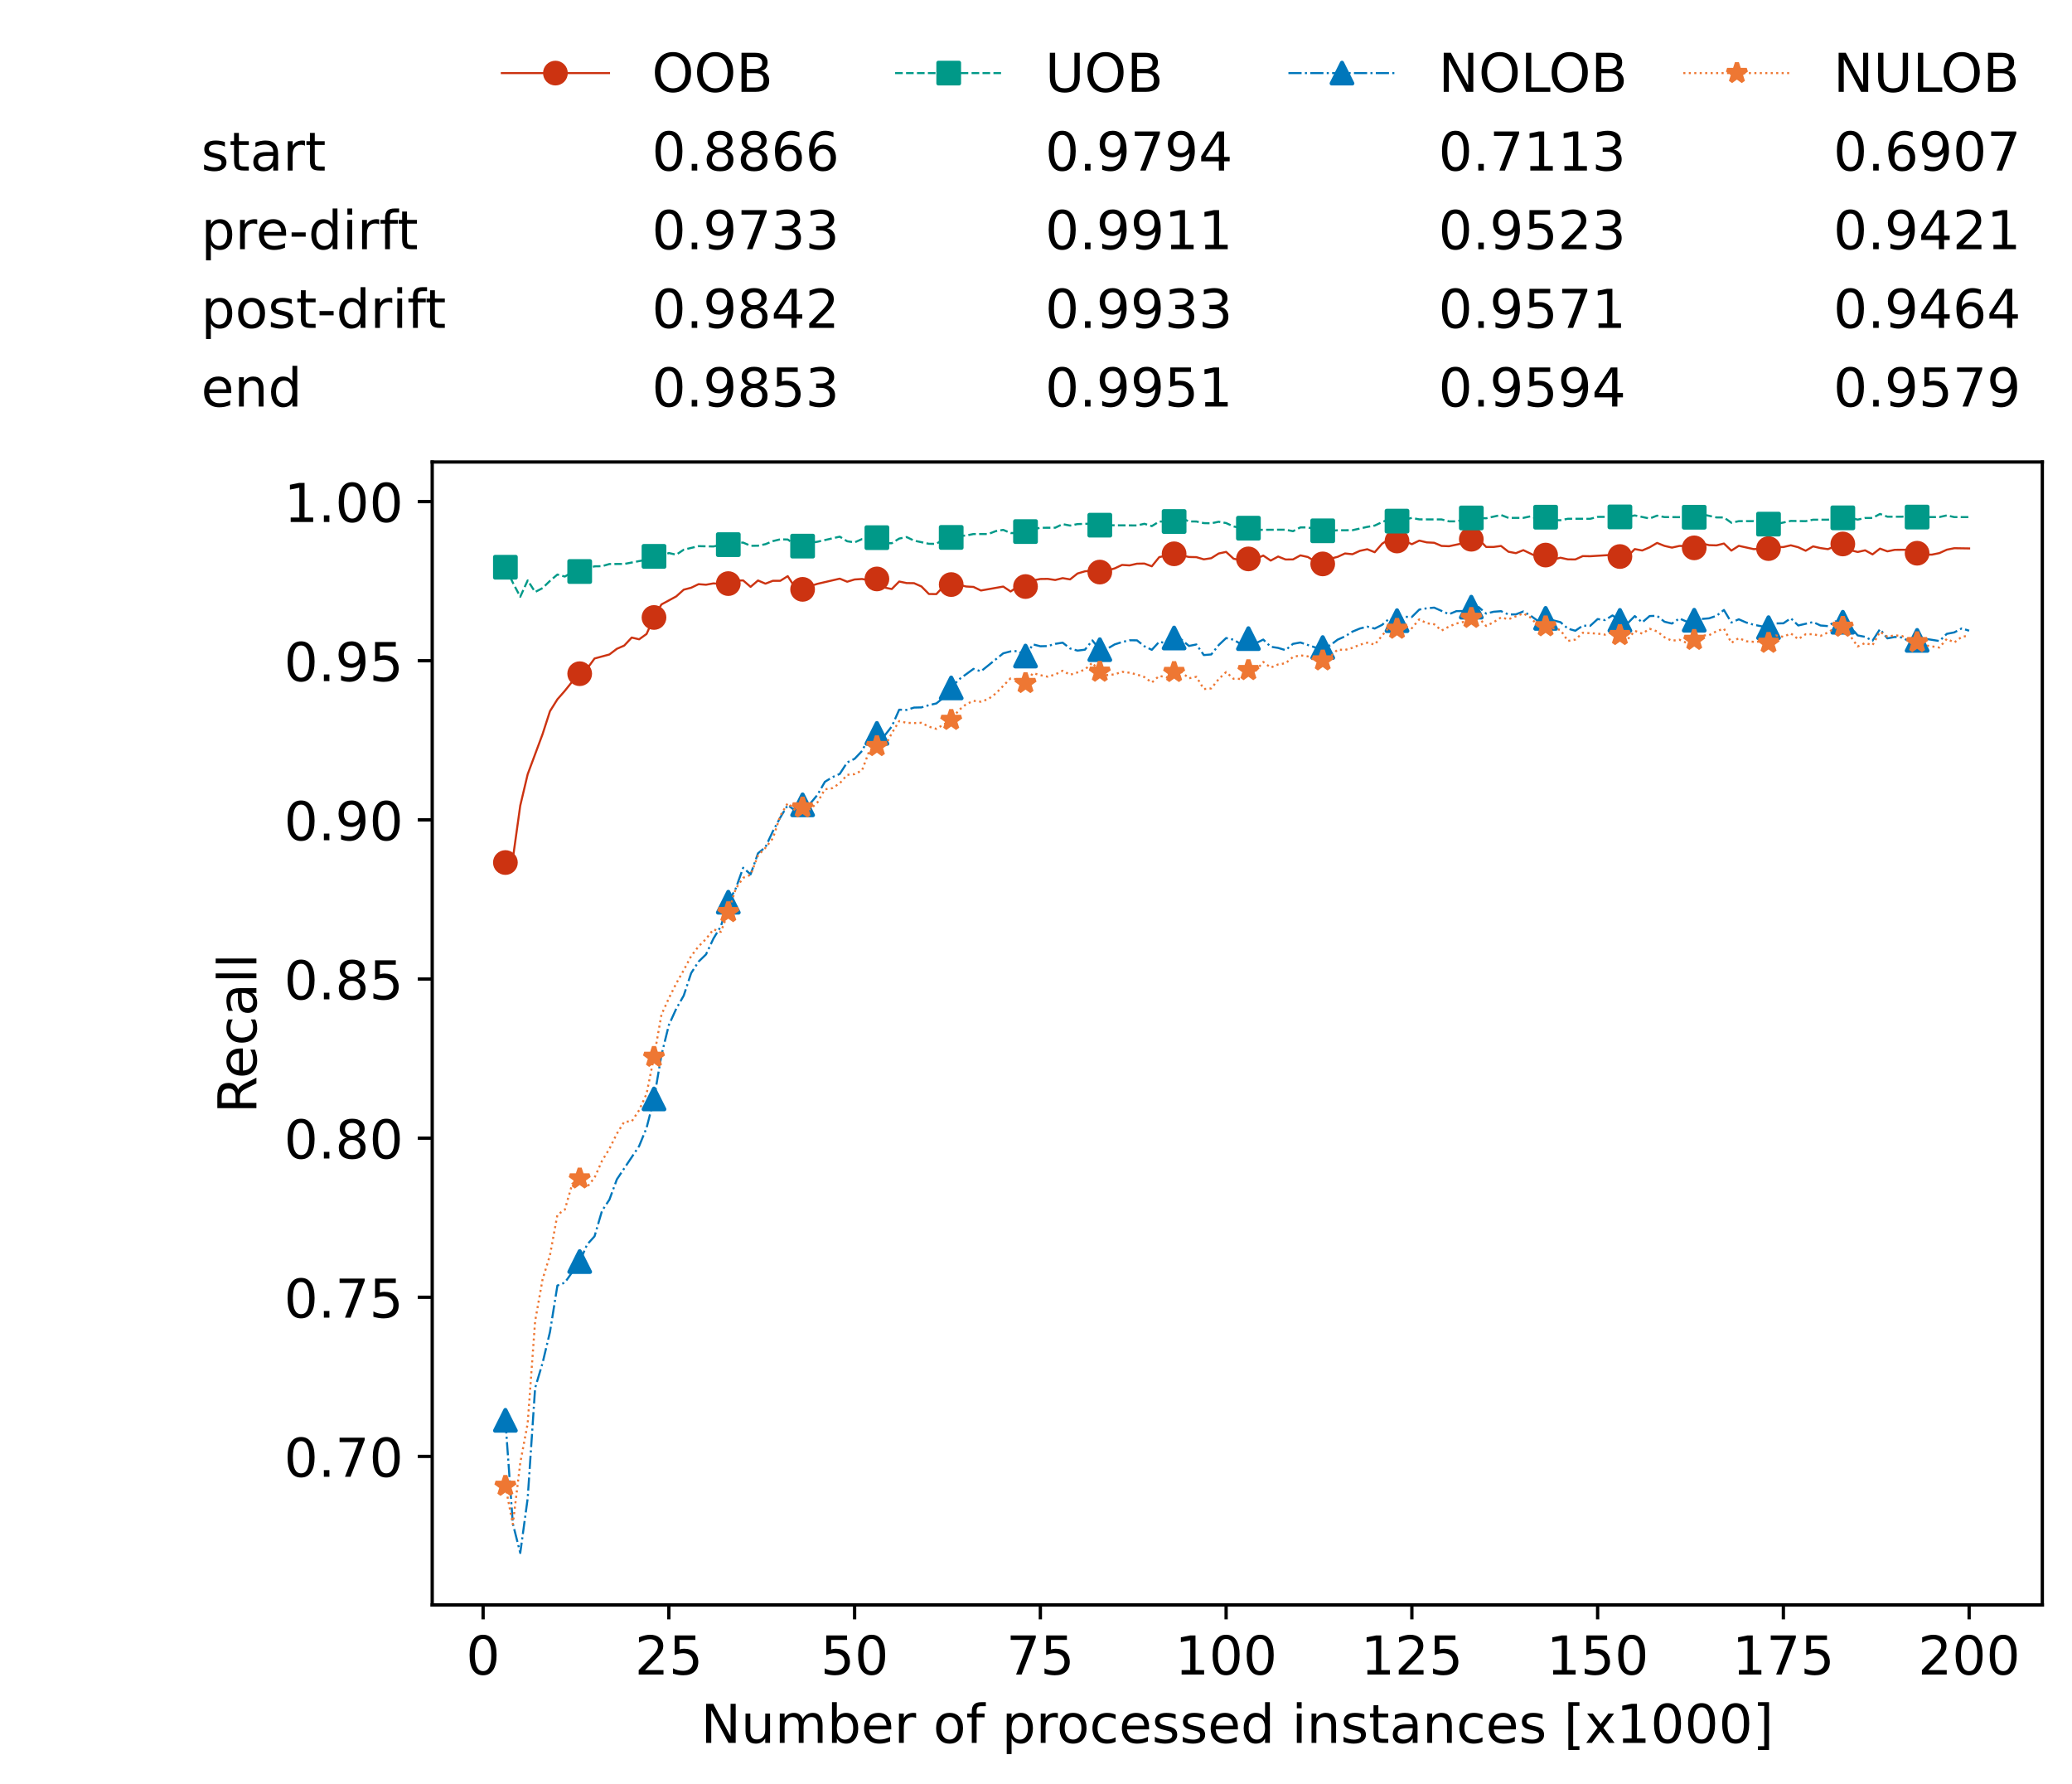 <?xml version="1.0" encoding="utf-8" standalone="no"?>
<!DOCTYPE svg PUBLIC "-//W3C//DTD SVG 1.1//EN"
  "http://www.w3.org/Graphics/SVG/1.1/DTD/svg11.dtd">
<!-- Created with matplotlib (https://matplotlib.org/) -->
<svg height="432.615pt" version="1.1" viewBox="0 0 502.65 432.615" width="502.65pt" xmlns="http://www.w3.org/2000/svg" xmlns:xlink="http://www.w3.org/1999/xlink">
 <defs>
  <style type="text/css">*{stroke-linecap:butt;stroke-linejoin:round;}</style>
 </defs>
 <g id="figure_1">
  <g id="patch_1">
   <path d="M 0 432.615 
L 502.65 432.615 
L 502.65 0 
L 0 0 
z
" style="fill:#ffffff;"/>
  </g>
  <g id="axes_1">
   <g id="patch_2">
    <path d="M 104.85 389.252 
L 495.45 389.252 
L 495.45 112.052 
L 104.85 112.052 
z
" style="fill:#ffffff;"/>
   </g>
   <g id="matplotlib.axis_1">
    <g id="xtick_1">
     <g id="line2d_1">
      <defs>
       <path d="M 0 0 
L 0 3.5 
" id="maea959811c" style="stroke:#000000;stroke-width:0.8;"/>
      </defs>
      <g>
       <use style="stroke:#000000;stroke-width:0.8;" x="117.197" xlink:href="#maea959811c" y="389.252"/>
      </g>
     </g>
     <g id="text_1">
      <!-- 0 -->
      <g transform="translate(113.061 406.13)scale(0.13 -0.13)">
       <defs>
        <path d="M 31.781 66.406 
Q 24.172 66.406 20.328 58.906 
Q 16.5 51.422 16.5 36.375 
Q 16.5 21.391 20.328 13.891 
Q 24.172 6.391 31.781 6.391 
Q 39.453 6.391 43.281 13.891 
Q 47.125 21.391 47.125 36.375 
Q 47.125 51.422 43.281 58.906 
Q 39.453 66.406 31.781 66.406 
z
M 31.781 74.219 
Q 44.047 74.219 50.516 64.516 
Q 56.984 54.828 56.984 36.375 
Q 56.984 17.969 50.516 8.266 
Q 44.047 -1.422 31.781 -1.422 
Q 19.531 -1.422 13.062 8.266 
Q 6.594 17.969 6.594 36.375 
Q 6.594 54.828 13.062 64.516 
Q 19.531 74.219 31.781 74.219 
z
" id="DejaVuSans-48"/>
       </defs>
       <use xlink:href="#DejaVuSans-48"/>
      </g>
     </g>
    </g>
    <g id="xtick_2">
     <g id="line2d_2">
      <g>
       <use style="stroke:#000000;stroke-width:0.8;" x="162.259" xlink:href="#maea959811c" y="389.252"/>
      </g>
     </g>
     <g id="text_2">
      <!-- 25 -->
      <g transform="translate(153.988 406.13)scale(0.13 -0.13)">
       <defs>
        <path d="M 19.188 8.297 
L 53.609 8.297 
L 53.609 0 
L 7.328 0 
L 7.328 8.297 
Q 12.938 14.109 22.625 23.891 
Q 32.328 33.688 34.812 36.531 
Q 39.547 41.844 41.422 45.531 
Q 43.312 49.219 43.312 52.781 
Q 43.312 58.594 39.234 62.25 
Q 35.156 65.922 28.609 65.922 
Q 23.969 65.922 18.812 64.312 
Q 13.672 62.703 7.812 59.422 
L 7.812 69.391 
Q 13.766 71.781 18.938 73 
Q 24.125 74.219 28.422 74.219 
Q 39.75 74.219 46.484 68.547 
Q 53.219 62.891 53.219 53.422 
Q 53.219 48.922 51.531 44.891 
Q 49.859 40.875 45.406 35.406 
Q 44.188 33.984 37.641 27.219 
Q 31.109 20.453 19.188 8.297 
z
" id="DejaVuSans-50"/>
        <path d="M 10.797 72.906 
L 49.516 72.906 
L 49.516 64.594 
L 19.828 64.594 
L 19.828 46.734 
Q 21.969 47.469 24.109 47.828 
Q 26.266 48.188 28.422 48.188 
Q 40.625 48.188 47.75 41.5 
Q 54.891 34.812 54.891 23.391 
Q 54.891 11.625 47.562 5.094 
Q 40.234 -1.422 26.906 -1.422 
Q 22.312 -1.422 17.547 -0.641 
Q 12.797 0.141 7.719 1.703 
L 7.719 11.625 
Q 12.109 9.234 16.797 8.062 
Q 21.484 6.891 26.703 6.891 
Q 35.156 6.891 40.078 11.328 
Q 45.016 15.766 45.016 23.391 
Q 45.016 31 40.078 35.438 
Q 35.156 39.891 26.703 39.891 
Q 22.75 39.891 18.812 39.016 
Q 14.891 38.141 10.797 36.281 
z
" id="DejaVuSans-53"/>
       </defs>
       <use xlink:href="#DejaVuSans-50"/>
       <use x="63.623" xlink:href="#DejaVuSans-53"/>
      </g>
     </g>
    </g>
    <g id="xtick_3">
     <g id="line2d_3">
      <g>
       <use style="stroke:#000000;stroke-width:0.8;" x="207.322" xlink:href="#maea959811c" y="389.252"/>
      </g>
     </g>
     <g id="text_3">
      <!-- 50 -->
      <g transform="translate(199.05 406.13)scale(0.13 -0.13)">
       <use xlink:href="#DejaVuSans-53"/>
       <use x="63.623" xlink:href="#DejaVuSans-48"/>
      </g>
     </g>
    </g>
    <g id="xtick_4">
     <g id="line2d_4">
      <g>
       <use style="stroke:#000000;stroke-width:0.8;" x="252.384" xlink:href="#maea959811c" y="389.252"/>
      </g>
     </g>
     <g id="text_4">
      <!-- 75 -->
      <g transform="translate(244.113 406.13)scale(0.13 -0.13)">
       <defs>
        <path d="M 8.203 72.906 
L 55.078 72.906 
L 55.078 68.703 
L 28.609 0 
L 18.312 0 
L 43.219 64.594 
L 8.203 64.594 
z
" id="DejaVuSans-55"/>
       </defs>
       <use xlink:href="#DejaVuSans-55"/>
       <use x="63.623" xlink:href="#DejaVuSans-53"/>
      </g>
     </g>
    </g>
    <g id="xtick_5">
     <g id="line2d_5">
      <g>
       <use style="stroke:#000000;stroke-width:0.8;" x="297.446" xlink:href="#maea959811c" y="389.252"/>
      </g>
     </g>
     <g id="text_5">
      <!-- 100 -->
      <g transform="translate(285.039 406.13)scale(0.13 -0.13)">
       <defs>
        <path d="M 12.406 8.297 
L 28.516 8.297 
L 28.516 63.922 
L 10.984 60.406 
L 10.984 69.391 
L 28.422 72.906 
L 38.281 72.906 
L 38.281 8.297 
L 54.391 8.297 
L 54.391 0 
L 12.406 0 
z
" id="DejaVuSans-49"/>
       </defs>
       <use xlink:href="#DejaVuSans-49"/>
       <use x="63.623" xlink:href="#DejaVuSans-48"/>
       <use x="127.246" xlink:href="#DejaVuSans-48"/>
      </g>
     </g>
    </g>
    <g id="xtick_6">
     <g id="line2d_6">
      <g>
       <use style="stroke:#000000;stroke-width:0.8;" x="342.509" xlink:href="#maea959811c" y="389.252"/>
      </g>
     </g>
     <g id="text_6">
      <!-- 125 -->
      <g transform="translate(330.102 406.13)scale(0.13 -0.13)">
       <use xlink:href="#DejaVuSans-49"/>
       <use x="63.623" xlink:href="#DejaVuSans-50"/>
       <use x="127.246" xlink:href="#DejaVuSans-53"/>
      </g>
     </g>
    </g>
    <g id="xtick_7">
     <g id="line2d_7">
      <g>
       <use style="stroke:#000000;stroke-width:0.8;" x="387.571" xlink:href="#maea959811c" y="389.252"/>
      </g>
     </g>
     <g id="text_7">
      <!-- 150 -->
      <g transform="translate(375.164 406.13)scale(0.13 -0.13)">
       <use xlink:href="#DejaVuSans-49"/>
       <use x="63.623" xlink:href="#DejaVuSans-53"/>
       <use x="127.246" xlink:href="#DejaVuSans-48"/>
      </g>
     </g>
    </g>
    <g id="xtick_8">
     <g id="line2d_8">
      <g>
       <use style="stroke:#000000;stroke-width:0.8;" x="432.633" xlink:href="#maea959811c" y="389.252"/>
      </g>
     </g>
     <g id="text_8">
      <!-- 175 -->
      <g transform="translate(420.226 406.13)scale(0.13 -0.13)">
       <use xlink:href="#DejaVuSans-49"/>
       <use x="63.623" xlink:href="#DejaVuSans-55"/>
       <use x="127.246" xlink:href="#DejaVuSans-53"/>
      </g>
     </g>
    </g>
    <g id="xtick_9">
     <g id="line2d_9">
      <g>
       <use style="stroke:#000000;stroke-width:0.8;" x="477.695" xlink:href="#maea959811c" y="389.252"/>
      </g>
     </g>
     <g id="text_9">
      <!-- 200 -->
      <g transform="translate(465.289 406.13)scale(0.13 -0.13)">
       <use xlink:href="#DejaVuSans-50"/>
       <use x="63.623" xlink:href="#DejaVuSans-48"/>
       <use x="127.246" xlink:href="#DejaVuSans-48"/>
      </g>
     </g>
    </g>
    <g id="text_10">
     <!-- Number of processed instances [x1000] -->
     <g transform="translate(170.025 422.711)scale(0.13 -0.13)">
      <defs>
       <path d="M 9.812 72.906 
L 23.094 72.906 
L 55.422 11.922 
L 55.422 72.906 
L 64.984 72.906 
L 64.984 0 
L 51.703 0 
L 19.391 60.984 
L 19.391 0 
L 9.812 0 
z
" id="DejaVuSans-78"/>
       <path d="M 8.5 21.578 
L 8.5 54.688 
L 17.484 54.688 
L 17.484 21.922 
Q 17.484 14.156 20.5 10.266 
Q 23.531 6.391 29.594 6.391 
Q 36.859 6.391 41.078 11.031 
Q 45.312 15.672 45.312 23.688 
L 45.312 54.688 
L 54.297 54.688 
L 54.297 0 
L 45.312 0 
L 45.312 8.406 
Q 42.047 3.422 37.719 1 
Q 33.406 -1.422 27.688 -1.422 
Q 18.266 -1.422 13.375 4.438 
Q 8.5 10.297 8.5 21.578 
z
M 31.109 56 
z
" id="DejaVuSans-117"/>
       <path d="M 52 44.188 
Q 55.375 50.25 60.062 53.125 
Q 64.75 56 71.094 56 
Q 79.641 56 84.281 50.016 
Q 88.922 44.047 88.922 33.016 
L 88.922 0 
L 79.891 0 
L 79.891 32.719 
Q 79.891 40.578 77.094 44.375 
Q 74.312 48.188 68.609 48.188 
Q 61.625 48.188 57.562 43.547 
Q 53.516 38.922 53.516 30.906 
L 53.516 0 
L 44.484 0 
L 44.484 32.719 
Q 44.484 40.625 41.703 44.406 
Q 38.922 48.188 33.109 48.188 
Q 26.219 48.188 22.156 43.531 
Q 18.109 38.875 18.109 30.906 
L 18.109 0 
L 9.078 0 
L 9.078 54.688 
L 18.109 54.688 
L 18.109 46.188 
Q 21.188 51.219 25.484 53.609 
Q 29.781 56 35.688 56 
Q 41.656 56 45.828 52.969 
Q 50 49.953 52 44.188 
z
" id="DejaVuSans-109"/>
       <path d="M 48.688 27.297 
Q 48.688 37.203 44.609 42.844 
Q 40.531 48.484 33.406 48.484 
Q 26.266 48.484 22.188 42.844 
Q 18.109 37.203 18.109 27.297 
Q 18.109 17.391 22.188 11.75 
Q 26.266 6.109 33.406 6.109 
Q 40.531 6.109 44.609 11.75 
Q 48.688 17.391 48.688 27.297 
z
M 18.109 46.391 
Q 20.953 51.266 25.266 53.625 
Q 29.594 56 35.594 56 
Q 45.562 56 51.781 48.094 
Q 58.016 40.188 58.016 27.297 
Q 58.016 14.406 51.781 6.484 
Q 45.562 -1.422 35.594 -1.422 
Q 29.594 -1.422 25.266 0.953 
Q 20.953 3.328 18.109 8.203 
L 18.109 0 
L 9.078 0 
L 9.078 75.984 
L 18.109 75.984 
z
" id="DejaVuSans-98"/>
       <path d="M 56.203 29.594 
L 56.203 25.203 
L 14.891 25.203 
Q 15.484 15.922 20.484 11.062 
Q 25.484 6.203 34.422 6.203 
Q 39.594 6.203 44.453 7.469 
Q 49.312 8.734 54.109 11.281 
L 54.109 2.781 
Q 49.266 0.734 44.188 -0.344 
Q 39.109 -1.422 33.891 -1.422 
Q 20.797 -1.422 13.156 6.188 
Q 5.516 13.812 5.516 26.812 
Q 5.516 40.234 12.766 48.109 
Q 20.016 56 32.328 56 
Q 43.359 56 49.781 48.891 
Q 56.203 41.797 56.203 29.594 
z
M 47.219 32.234 
Q 47.125 39.594 43.094 43.984 
Q 39.062 48.391 32.422 48.391 
Q 24.906 48.391 20.391 44.141 
Q 15.875 39.891 15.188 32.172 
z
" id="DejaVuSans-101"/>
       <path d="M 41.109 46.297 
Q 39.594 47.172 37.812 47.578 
Q 36.031 48 33.891 48 
Q 26.266 48 22.188 43.047 
Q 18.109 38.094 18.109 28.812 
L 18.109 0 
L 9.078 0 
L 9.078 54.688 
L 18.109 54.688 
L 18.109 46.188 
Q 20.953 51.172 25.484 53.578 
Q 30.031 56 36.531 56 
Q 37.453 56 38.578 55.875 
Q 39.703 55.766 41.062 55.516 
z
" id="DejaVuSans-114"/>
       <path id="DejaVuSans-32"/>
       <path d="M 30.609 48.391 
Q 23.391 48.391 19.188 42.75 
Q 14.984 37.109 14.984 27.297 
Q 14.984 17.484 19.156 11.844 
Q 23.344 6.203 30.609 6.203 
Q 37.797 6.203 41.984 11.859 
Q 46.188 17.531 46.188 27.297 
Q 46.188 37.016 41.984 42.703 
Q 37.797 48.391 30.609 48.391 
z
M 30.609 56 
Q 42.328 56 49.016 48.375 
Q 55.719 40.766 55.719 27.297 
Q 55.719 13.875 49.016 6.219 
Q 42.328 -1.422 30.609 -1.422 
Q 18.844 -1.422 12.172 6.219 
Q 5.516 13.875 5.516 27.297 
Q 5.516 40.766 12.172 48.375 
Q 18.844 56 30.609 56 
z
" id="DejaVuSans-111"/>
       <path d="M 37.109 75.984 
L 37.109 68.5 
L 28.516 68.5 
Q 23.688 68.5 21.797 66.547 
Q 19.922 64.594 19.922 59.516 
L 19.922 54.688 
L 34.719 54.688 
L 34.719 47.703 
L 19.922 47.703 
L 19.922 0 
L 10.891 0 
L 10.891 47.703 
L 2.297 47.703 
L 2.297 54.688 
L 10.891 54.688 
L 10.891 58.5 
Q 10.891 67.625 15.141 71.797 
Q 19.391 75.984 28.609 75.984 
z
" id="DejaVuSans-102"/>
       <path d="M 18.109 8.203 
L 18.109 -20.797 
L 9.078 -20.797 
L 9.078 54.688 
L 18.109 54.688 
L 18.109 46.391 
Q 20.953 51.266 25.266 53.625 
Q 29.594 56 35.594 56 
Q 45.562 56 51.781 48.094 
Q 58.016 40.188 58.016 27.297 
Q 58.016 14.406 51.781 6.484 
Q 45.562 -1.422 35.594 -1.422 
Q 29.594 -1.422 25.266 0.953 
Q 20.953 3.328 18.109 8.203 
z
M 48.688 27.297 
Q 48.688 37.203 44.609 42.844 
Q 40.531 48.484 33.406 48.484 
Q 26.266 48.484 22.188 42.844 
Q 18.109 37.203 18.109 27.297 
Q 18.109 17.391 22.188 11.75 
Q 26.266 6.109 33.406 6.109 
Q 40.531 6.109 44.609 11.75 
Q 48.688 17.391 48.688 27.297 
z
" id="DejaVuSans-112"/>
       <path d="M 48.781 52.594 
L 48.781 44.188 
Q 44.969 46.297 41.141 47.344 
Q 37.312 48.391 33.406 48.391 
Q 24.656 48.391 19.812 42.844 
Q 14.984 37.312 14.984 27.297 
Q 14.984 17.281 19.812 11.734 
Q 24.656 6.203 33.406 6.203 
Q 37.312 6.203 41.141 7.25 
Q 44.969 8.297 48.781 10.406 
L 48.781 2.094 
Q 45.016 0.344 40.984 -0.531 
Q 36.969 -1.422 32.422 -1.422 
Q 20.062 -1.422 12.781 6.344 
Q 5.516 14.109 5.516 27.297 
Q 5.516 40.672 12.859 48.328 
Q 20.219 56 33.016 56 
Q 37.156 56 41.109 55.141 
Q 45.062 54.297 48.781 52.594 
z
" id="DejaVuSans-99"/>
       <path d="M 44.281 53.078 
L 44.281 44.578 
Q 40.484 46.531 36.375 47.5 
Q 32.281 48.484 27.875 48.484 
Q 21.188 48.484 17.844 46.438 
Q 14.5 44.391 14.5 40.281 
Q 14.5 37.156 16.891 35.375 
Q 19.281 33.594 26.516 31.984 
L 29.594 31.297 
Q 39.156 29.25 43.188 25.516 
Q 47.219 21.781 47.219 15.094 
Q 47.219 7.469 41.188 3.016 
Q 35.156 -1.422 24.609 -1.422 
Q 20.219 -1.422 15.453 -0.562 
Q 10.688 0.297 5.422 2 
L 5.422 11.281 
Q 10.406 8.688 15.234 7.391 
Q 20.062 6.109 24.812 6.109 
Q 31.156 6.109 34.562 8.281 
Q 37.984 10.453 37.984 14.406 
Q 37.984 18.062 35.516 20.016 
Q 33.062 21.969 24.703 23.781 
L 21.578 24.516 
Q 13.234 26.266 9.516 29.906 
Q 5.812 33.547 5.812 39.891 
Q 5.812 47.609 11.281 51.797 
Q 16.75 56 26.812 56 
Q 31.781 56 36.172 55.266 
Q 40.578 54.547 44.281 53.078 
z
" id="DejaVuSans-115"/>
       <path d="M 45.406 46.391 
L 45.406 75.984 
L 54.391 75.984 
L 54.391 0 
L 45.406 0 
L 45.406 8.203 
Q 42.578 3.328 38.25 0.953 
Q 33.938 -1.422 27.875 -1.422 
Q 17.969 -1.422 11.734 6.484 
Q 5.516 14.406 5.516 27.297 
Q 5.516 40.188 11.734 48.094 
Q 17.969 56 27.875 56 
Q 33.938 56 38.25 53.625 
Q 42.578 51.266 45.406 46.391 
z
M 14.797 27.297 
Q 14.797 17.391 18.875 11.75 
Q 22.953 6.109 30.078 6.109 
Q 37.203 6.109 41.297 11.75 
Q 45.406 17.391 45.406 27.297 
Q 45.406 37.203 41.297 42.844 
Q 37.203 48.484 30.078 48.484 
Q 22.953 48.484 18.875 42.844 
Q 14.797 37.203 14.797 27.297 
z
" id="DejaVuSans-100"/>
       <path d="M 9.422 54.688 
L 18.406 54.688 
L 18.406 0 
L 9.422 0 
z
M 9.422 75.984 
L 18.406 75.984 
L 18.406 64.594 
L 9.422 64.594 
z
" id="DejaVuSans-105"/>
       <path d="M 54.891 33.016 
L 54.891 0 
L 45.906 0 
L 45.906 32.719 
Q 45.906 40.484 42.875 44.328 
Q 39.844 48.188 33.797 48.188 
Q 26.516 48.188 22.312 43.547 
Q 18.109 38.922 18.109 30.906 
L 18.109 0 
L 9.078 0 
L 9.078 54.688 
L 18.109 54.688 
L 18.109 46.188 
Q 21.344 51.125 25.703 53.562 
Q 30.078 56 35.797 56 
Q 45.219 56 50.047 50.172 
Q 54.891 44.344 54.891 33.016 
z
" id="DejaVuSans-110"/>
       <path d="M 18.312 70.219 
L 18.312 54.688 
L 36.812 54.688 
L 36.812 47.703 
L 18.312 47.703 
L 18.312 18.016 
Q 18.312 11.328 20.141 9.422 
Q 21.969 7.516 27.594 7.516 
L 36.812 7.516 
L 36.812 0 
L 27.594 0 
Q 17.188 0 13.234 3.875 
Q 9.281 7.766 9.281 18.016 
L 9.281 47.703 
L 2.688 47.703 
L 2.688 54.688 
L 9.281 54.688 
L 9.281 70.219 
z
" id="DejaVuSans-116"/>
       <path d="M 34.281 27.484 
Q 23.391 27.484 19.188 25 
Q 14.984 22.516 14.984 16.5 
Q 14.984 11.719 18.141 8.906 
Q 21.297 6.109 26.703 6.109 
Q 34.188 6.109 38.703 11.406 
Q 43.219 16.703 43.219 25.484 
L 43.219 27.484 
z
M 52.203 31.203 
L 52.203 0 
L 43.219 0 
L 43.219 8.297 
Q 40.141 3.328 35.547 0.953 
Q 30.953 -1.422 24.312 -1.422 
Q 15.922 -1.422 10.953 3.297 
Q 6 8.016 6 15.922 
Q 6 25.141 12.172 29.828 
Q 18.359 34.516 30.609 34.516 
L 43.219 34.516 
L 43.219 35.406 
Q 43.219 41.609 39.141 45 
Q 35.062 48.391 27.688 48.391 
Q 23 48.391 18.547 47.266 
Q 14.109 46.141 10.016 43.891 
L 10.016 52.203 
Q 14.938 54.109 19.578 55.047 
Q 24.219 56 28.609 56 
Q 40.484 56 46.344 49.844 
Q 52.203 43.703 52.203 31.203 
z
" id="DejaVuSans-97"/>
       <path d="M 8.594 75.984 
L 29.297 75.984 
L 29.297 69 
L 17.578 69 
L 17.578 -6.203 
L 29.297 -6.203 
L 29.297 -13.188 
L 8.594 -13.188 
z
" id="DejaVuSans-91"/>
       <path d="M 54.891 54.688 
L 35.109 28.078 
L 55.906 0 
L 45.312 0 
L 29.391 21.484 
L 13.484 0 
L 2.875 0 
L 24.125 28.609 
L 4.688 54.688 
L 15.281 54.688 
L 29.781 35.203 
L 44.281 54.688 
z
" id="DejaVuSans-120"/>
       <path d="M 30.422 75.984 
L 30.422 -13.188 
L 9.719 -13.188 
L 9.719 -6.203 
L 21.391 -6.203 
L 21.391 69 
L 9.719 69 
L 9.719 75.984 
z
" id="DejaVuSans-93"/>
      </defs>
      <use xlink:href="#DejaVuSans-78"/>
      <use x="74.805" xlink:href="#DejaVuSans-117"/>
      <use x="138.184" xlink:href="#DejaVuSans-109"/>
      <use x="235.596" xlink:href="#DejaVuSans-98"/>
      <use x="299.072" xlink:href="#DejaVuSans-101"/>
      <use x="360.596" xlink:href="#DejaVuSans-114"/>
      <use x="401.709" xlink:href="#DejaVuSans-32"/>
      <use x="433.496" xlink:href="#DejaVuSans-111"/>
      <use x="494.678" xlink:href="#DejaVuSans-102"/>
      <use x="529.883" xlink:href="#DejaVuSans-32"/>
      <use x="561.67" xlink:href="#DejaVuSans-112"/>
      <use x="625.146" xlink:href="#DejaVuSans-114"/>
      <use x="664.01" xlink:href="#DejaVuSans-111"/>
      <use x="725.191" xlink:href="#DejaVuSans-99"/>
      <use x="780.172" xlink:href="#DejaVuSans-101"/>
      <use x="841.695" xlink:href="#DejaVuSans-115"/>
      <use x="893.795" xlink:href="#DejaVuSans-115"/>
      <use x="945.895" xlink:href="#DejaVuSans-101"/>
      <use x="1007.418" xlink:href="#DejaVuSans-100"/>
      <use x="1070.895" xlink:href="#DejaVuSans-32"/>
      <use x="1102.682" xlink:href="#DejaVuSans-105"/>
      <use x="1130.465" xlink:href="#DejaVuSans-110"/>
      <use x="1193.844" xlink:href="#DejaVuSans-115"/>
      <use x="1245.943" xlink:href="#DejaVuSans-116"/>
      <use x="1285.152" xlink:href="#DejaVuSans-97"/>
      <use x="1346.432" xlink:href="#DejaVuSans-110"/>
      <use x="1409.811" xlink:href="#DejaVuSans-99"/>
      <use x="1464.791" xlink:href="#DejaVuSans-101"/>
      <use x="1526.314" xlink:href="#DejaVuSans-115"/>
      <use x="1578.414" xlink:href="#DejaVuSans-32"/>
      <use x="1610.201" xlink:href="#DejaVuSans-91"/>
      <use x="1649.215" xlink:href="#DejaVuSans-120"/>
      <use x="1708.395" xlink:href="#DejaVuSans-49"/>
      <use x="1772.018" xlink:href="#DejaVuSans-48"/>
      <use x="1835.641" xlink:href="#DejaVuSans-48"/>
      <use x="1899.264" xlink:href="#DejaVuSans-48"/>
      <use x="1962.887" xlink:href="#DejaVuSans-93"/>
     </g>
    </g>
   </g>
   <g id="matplotlib.axis_2">
    <g id="ytick_1">
     <g id="line2d_10">
      <defs>
       <path d="M 0 0 
L -3.5 0 
" id="me532dc6c4f" style="stroke:#000000;stroke-width:0.8;"/>
      </defs>
      <g>
       <use style="stroke:#000000;stroke-width:0.8;" x="104.85" xlink:href="#me532dc6c4f" y="353.229"/>
      </g>
     </g>
     <g id="text_11">
      <!-- 0.70 -->
      <g transform="translate(68.905 358.168)scale(0.13 -0.13)">
       <defs>
        <path d="M 10.688 12.406 
L 21 12.406 
L 21 0 
L 10.688 0 
z
" id="DejaVuSans-46"/>
       </defs>
       <use xlink:href="#DejaVuSans-48"/>
       <use x="63.623" xlink:href="#DejaVuSans-46"/>
       <use x="95.41" xlink:href="#DejaVuSans-55"/>
       <use x="159.033" xlink:href="#DejaVuSans-48"/>
      </g>
     </g>
    </g>
    <g id="ytick_2">
     <g id="line2d_11">
      <g>
       <use style="stroke:#000000;stroke-width:0.8;" x="104.85" xlink:href="#me532dc6c4f" y="314.634"/>
      </g>
     </g>
     <g id="text_12">
      <!-- 0.75 -->
      <g transform="translate(68.905 319.573)scale(0.13 -0.13)">
       <use xlink:href="#DejaVuSans-48"/>
       <use x="63.623" xlink:href="#DejaVuSans-46"/>
       <use x="95.41" xlink:href="#DejaVuSans-55"/>
       <use x="159.033" xlink:href="#DejaVuSans-53"/>
      </g>
     </g>
    </g>
    <g id="ytick_3">
     <g id="line2d_12">
      <g>
       <use style="stroke:#000000;stroke-width:0.8;" x="104.85" xlink:href="#me532dc6c4f" y="276.038"/>
      </g>
     </g>
     <g id="text_13">
      <!-- 0.80 -->
      <g transform="translate(68.905 280.977)scale(0.13 -0.13)">
       <defs>
        <path d="M 31.781 34.625 
Q 24.75 34.625 20.719 30.859 
Q 16.703 27.094 16.703 20.516 
Q 16.703 13.922 20.719 10.156 
Q 24.75 6.391 31.781 6.391 
Q 38.812 6.391 42.859 10.172 
Q 46.922 13.969 46.922 20.516 
Q 46.922 27.094 42.891 30.859 
Q 38.875 34.625 31.781 34.625 
z
M 21.922 38.812 
Q 15.578 40.375 12.031 44.719 
Q 8.5 49.078 8.5 55.328 
Q 8.5 64.062 14.719 69.141 
Q 20.953 74.219 31.781 74.219 
Q 42.672 74.219 48.875 69.141 
Q 55.078 64.062 55.078 55.328 
Q 55.078 49.078 51.531 44.719 
Q 48 40.375 41.703 38.812 
Q 48.828 37.156 52.797 32.312 
Q 56.781 27.484 56.781 20.516 
Q 56.781 9.906 50.312 4.234 
Q 43.844 -1.422 31.781 -1.422 
Q 19.734 -1.422 13.25 4.234 
Q 6.781 9.906 6.781 20.516 
Q 6.781 27.484 10.781 32.312 
Q 14.797 37.156 21.922 38.812 
z
M 18.312 54.391 
Q 18.312 48.734 21.844 45.562 
Q 25.391 42.391 31.781 42.391 
Q 38.141 42.391 41.719 45.562 
Q 45.312 48.734 45.312 54.391 
Q 45.312 60.062 41.719 63.234 
Q 38.141 66.406 31.781 66.406 
Q 25.391 66.406 21.844 63.234 
Q 18.312 60.062 18.312 54.391 
z
" id="DejaVuSans-56"/>
       </defs>
       <use xlink:href="#DejaVuSans-48"/>
       <use x="63.623" xlink:href="#DejaVuSans-46"/>
       <use x="95.41" xlink:href="#DejaVuSans-56"/>
       <use x="159.033" xlink:href="#DejaVuSans-48"/>
      </g>
     </g>
    </g>
    <g id="ytick_4">
     <g id="line2d_13">
      <g>
       <use style="stroke:#000000;stroke-width:0.8;" x="104.85" xlink:href="#me532dc6c4f" y="237.443"/>
      </g>
     </g>
     <g id="text_14">
      <!-- 0.85 -->
      <g transform="translate(68.905 242.382)scale(0.13 -0.13)">
       <use xlink:href="#DejaVuSans-48"/>
       <use x="63.623" xlink:href="#DejaVuSans-46"/>
       <use x="95.41" xlink:href="#DejaVuSans-56"/>
       <use x="159.033" xlink:href="#DejaVuSans-53"/>
      </g>
     </g>
    </g>
    <g id="ytick_5">
     <g id="line2d_14">
      <g>
       <use style="stroke:#000000;stroke-width:0.8;" x="104.85" xlink:href="#me532dc6c4f" y="198.848"/>
      </g>
     </g>
     <g id="text_15">
      <!-- 0.90 -->
      <g transform="translate(68.905 203.787)scale(0.13 -0.13)">
       <defs>
        <path d="M 10.984 1.516 
L 10.984 10.5 
Q 14.703 8.734 18.5 7.812 
Q 22.312 6.891 25.984 6.891 
Q 35.75 6.891 40.891 13.453 
Q 46.047 20.016 46.781 33.406 
Q 43.953 29.203 39.594 26.953 
Q 35.25 24.703 29.984 24.703 
Q 19.047 24.703 12.672 31.312 
Q 6.297 37.938 6.297 49.422 
Q 6.297 60.641 12.938 67.422 
Q 19.578 74.219 30.609 74.219 
Q 43.266 74.219 49.922 64.516 
Q 56.594 54.828 56.594 36.375 
Q 56.594 19.141 48.406 8.859 
Q 40.234 -1.422 26.422 -1.422 
Q 22.703 -1.422 18.891 -0.688 
Q 15.094 0.047 10.984 1.516 
z
M 30.609 32.422 
Q 37.25 32.422 41.125 36.953 
Q 45.016 41.5 45.016 49.422 
Q 45.016 57.281 41.125 61.844 
Q 37.25 66.406 30.609 66.406 
Q 23.969 66.406 20.094 61.844 
Q 16.219 57.281 16.219 49.422 
Q 16.219 41.5 20.094 36.953 
Q 23.969 32.422 30.609 32.422 
z
" id="DejaVuSans-57"/>
       </defs>
       <use xlink:href="#DejaVuSans-48"/>
       <use x="63.623" xlink:href="#DejaVuSans-46"/>
       <use x="95.41" xlink:href="#DejaVuSans-57"/>
       <use x="159.033" xlink:href="#DejaVuSans-48"/>
      </g>
     </g>
    </g>
    <g id="ytick_6">
     <g id="line2d_15">
      <g>
       <use style="stroke:#000000;stroke-width:0.8;" x="104.85" xlink:href="#me532dc6c4f" y="160.253"/>
      </g>
     </g>
     <g id="text_16">
      <!-- 0.95 -->
      <g transform="translate(68.905 165.192)scale(0.13 -0.13)">
       <use xlink:href="#DejaVuSans-48"/>
       <use x="63.623" xlink:href="#DejaVuSans-46"/>
       <use x="95.41" xlink:href="#DejaVuSans-57"/>
       <use x="159.033" xlink:href="#DejaVuSans-53"/>
      </g>
     </g>
    </g>
    <g id="ytick_7">
     <g id="line2d_16">
      <g>
       <use style="stroke:#000000;stroke-width:0.8;" x="104.85" xlink:href="#me532dc6c4f" y="121.657"/>
      </g>
     </g>
     <g id="text_17">
      <!-- 1.00 -->
      <g transform="translate(68.905 126.596)scale(0.13 -0.13)">
       <use xlink:href="#DejaVuSans-49"/>
       <use x="63.623" xlink:href="#DejaVuSans-46"/>
       <use x="95.41" xlink:href="#DejaVuSans-48"/>
       <use x="159.033" xlink:href="#DejaVuSans-48"/>
      </g>
     </g>
    </g>
    <g id="text_18">
     <!-- Recall -->
     <g transform="translate(62.201 270.044)rotate(-90)scale(0.13 -0.13)">
      <defs>
       <path d="M 44.391 34.188 
Q 47.562 33.109 50.562 29.594 
Q 53.562 26.078 56.594 19.922 
L 66.609 0 
L 56 0 
L 46.688 18.703 
Q 43.062 26.031 39.672 28.422 
Q 36.281 30.812 30.422 30.812 
L 19.672 30.812 
L 19.672 0 
L 9.812 0 
L 9.812 72.906 
L 32.078 72.906 
Q 44.578 72.906 50.734 67.672 
Q 56.891 62.453 56.891 51.906 
Q 56.891 45.016 53.688 40.469 
Q 50.484 35.938 44.391 34.188 
z
M 19.672 64.797 
L 19.672 38.922 
L 32.078 38.922 
Q 39.203 38.922 42.844 42.219 
Q 46.484 45.516 46.484 51.906 
Q 46.484 58.297 42.844 61.547 
Q 39.203 64.797 32.078 64.797 
z
" id="DejaVuSans-82"/>
       <path d="M 9.422 75.984 
L 18.406 75.984 
L 18.406 0 
L 9.422 0 
z
" id="DejaVuSans-108"/>
      </defs>
      <use xlink:href="#DejaVuSans-82"/>
      <use x="64.982" xlink:href="#DejaVuSans-101"/>
      <use x="126.506" xlink:href="#DejaVuSans-99"/>
      <use x="181.486" xlink:href="#DejaVuSans-97"/>
      <use x="242.766" xlink:href="#DejaVuSans-108"/>
      <use x="270.549" xlink:href="#DejaVuSans-108"/>
     </g>
    </g>
   </g>
   <g id="line2d_17"/>
   <g id="line2d_18"/>
   <g id="line2d_19"/>
   <g id="line2d_20"/>
   <g id="line2d_21"/>
   <g id="line2d_22">
    <path clip-path="url(#p93d6b568a1)" d="M 122.605 209.193 
L 124.407 208.309 
L 126.21 195.382 
L 128.012 187.772 
L 131.617 178.067 
L 133.419 172.487 
L 135.222 169.61 
L 137.024 167.549 
L 138.827 165.299 
L 140.629 163.396 
L 142.432 162.161 
L 144.234 159.705 
L 147.839 158.729 
L 149.642 157.358 
L 151.444 156.568 
L 153.247 154.628 
L 155.049 155.054 
L 156.852 153.762 
L 158.654 149.76 
L 160.457 146.596 
L 164.062 144.641 
L 165.864 143.015 
L 167.667 142.548 
L 169.469 141.68 
L 171.272 141.818 
L 173.074 141.494 
L 174.877 141.626 
L 176.679 141.543 
L 178.482 140.819 
L 180.284 140.772 
L 182.087 142.332 
L 183.889 140.788 
L 185.692 141.56 
L 187.494 140.861 
L 189.297 140.861 
L 191.099 139.738 
L 192.902 142.543 
L 194.704 142.94 
L 196.507 142.158 
L 198.309 141.599 
L 203.717 140.345 
L 205.519 141.087 
L 207.322 140.54 
L 209.124 140.427 
L 210.927 140.752 
L 212.729 140.414 
L 214.532 142.484 
L 216.334 142.866 
L 218.137 141.037 
L 219.939 141.415 
L 221.742 141.443 
L 223.544 142.247 
L 225.347 144.067 
L 227.149 144.09 
L 228.952 142.152 
L 230.754 141.778 
L 232.557 141.801 
L 234.359 142.246 
L 236.162 142.35 
L 237.964 143.217 
L 243.372 142.261 
L 245.174 143.454 
L 246.976 142.214 
L 248.779 142.256 
L 250.581 140.77 
L 252.384 140.425 
L 254.186 140.398 
L 255.989 140.669 
L 257.791 140.215 
L 259.594 140.525 
L 261.396 139.094 
L 263.199 138.561 
L 265.001 138.388 
L 266.804 138.747 
L 268.606 138.383 
L 270.409 137.853 
L 272.211 137.014 
L 274.014 137.128 
L 275.816 136.717 
L 277.619 136.685 
L 279.421 137.349 
L 281.224 135.122 
L 284.829 134.318 
L 288.434 135.088 
L 290.236 135.129 
L 292.039 135.662 
L 293.841 135.38 
L 295.644 134.242 
L 297.446 133.852 
L 299.249 135.507 
L 301.051 135.878 
L 302.854 135.555 
L 304.656 135.555 
L 306.459 134.742 
L 308.261 135.961 
L 310.064 134.98 
L 311.866 135.695 
L 313.669 135.681 
L 315.471 134.696 
L 317.274 135.094 
L 319.076 136.186 
L 320.879 136.767 
L 322.681 135.513 
L 324.484 135.058 
L 326.286 134.234 
L 328.089 134.419 
L 329.891 133.598 
L 331.694 133.208 
L 333.496 133.936 
L 335.299 131.861 
L 337.101 130.715 
L 338.904 131.211 
L 340.706 131.211 
L 342.509 131.983 
L 344.311 131.115 
L 346.114 131.544 
L 347.916 131.642 
L 349.719 132.405 
L 351.521 132.477 
L 355.126 131.708 
L 356.928 130.789 
L 358.731 130.786 
L 360.533 132.658 
L 362.336 132.653 
L 364.138 132.411 
L 365.941 133.815 
L 367.743 134.159 
L 369.546 133.431 
L 373.151 135.157 
L 374.953 134.624 
L 376.756 135.717 
L 378.558 135.266 
L 380.361 135.665 
L 382.163 135.685 
L 383.966 134.872 
L 385.768 134.906 
L 391.176 134.567 
L 392.978 134.977 
L 394.781 134.991 
L 396.583 133.167 
L 398.386 133.511 
L 400.188 132.741 
L 401.991 131.679 
L 403.793 132.397 
L 405.596 132.812 
L 407.398 132.413 
L 409.201 132.425 
L 411.003 132.875 
L 412.806 131.783 
L 414.608 132.218 
L 416.411 132.272 
L 418.213 131.824 
L 420.016 133.539 
L 421.818 132.381 
L 425.423 133.177 
L 429.028 133.052 
L 430.831 132.688 
L 432.633 132.674 
L 434.436 132.257 
L 436.238 132.724 
L 438.041 133.576 
L 439.843 132.514 
L 441.646 132.929 
L 443.448 133.19 
L 445.251 132.426 
L 447.053 131.931 
L 448.856 133.416 
L 450.658 133.878 
L 452.461 133.468 
L 454.263 134.457 
L 456.066 133.056 
L 457.868 133.721 
L 459.671 133.347 
L 463.276 133.333 
L 465.078 134.175 
L 466.881 134.536 
L 468.683 134.513 
L 470.485 134.142 
L 472.288 133.32 
L 474.09 132.957 
L 477.695 133.014 
L 477.695 133.014 
" style="fill:none;stroke:#cc3311;stroke-linecap:square;stroke-width:0.5;"/>
    <defs>
     <path d="M 0 2.5 
C 0.663 2.5 1.299 2.237 1.768 1.768 
C 2.237 1.299 2.5 0.663 2.5 0 
C 2.5 -0.663 2.237 -1.299 1.768 -1.768 
C 1.299 -2.237 0.663 -2.5 0 -2.5 
C -0.663 -2.5 -1.299 -2.237 -1.768 -1.768 
C -2.237 -1.299 -2.5 -0.663 -2.5 0 
C -2.5 0.663 -2.237 1.299 -1.768 1.768 
C -1.299 2.237 -0.663 2.5 0 2.5 
z
" id="ma48f207e03" style="stroke:#cc3311;"/>
    </defs>
    <g clip-path="url(#p93d6b568a1)">
     <use style="fill:#cc3311;stroke:#cc3311;" x="122.605" xlink:href="#ma48f207e03" y="209.193"/>
     <use style="fill:#cc3311;stroke:#cc3311;" x="140.629" xlink:href="#ma48f207e03" y="163.396"/>
     <use style="fill:#cc3311;stroke:#cc3311;" x="158.654" xlink:href="#ma48f207e03" y="149.76"/>
     <use style="fill:#cc3311;stroke:#cc3311;" x="176.679" xlink:href="#ma48f207e03" y="141.543"/>
     <use style="fill:#cc3311;stroke:#cc3311;" x="194.704" xlink:href="#ma48f207e03" y="142.94"/>
     <use style="fill:#cc3311;stroke:#cc3311;" x="212.729" xlink:href="#ma48f207e03" y="140.414"/>
     <use style="fill:#cc3311;stroke:#cc3311;" x="230.754" xlink:href="#ma48f207e03" y="141.778"/>
     <use style="fill:#cc3311;stroke:#cc3311;" x="248.779" xlink:href="#ma48f207e03" y="142.256"/>
     <use style="fill:#cc3311;stroke:#cc3311;" x="266.804" xlink:href="#ma48f207e03" y="138.747"/>
     <use style="fill:#cc3311;stroke:#cc3311;" x="284.829" xlink:href="#ma48f207e03" y="134.318"/>
     <use style="fill:#cc3311;stroke:#cc3311;" x="302.854" xlink:href="#ma48f207e03" y="135.555"/>
     <use style="fill:#cc3311;stroke:#cc3311;" x="320.879" xlink:href="#ma48f207e03" y="136.767"/>
     <use style="fill:#cc3311;stroke:#cc3311;" x="338.904" xlink:href="#ma48f207e03" y="131.211"/>
     <use style="fill:#cc3311;stroke:#cc3311;" x="356.928" xlink:href="#ma48f207e03" y="130.789"/>
     <use style="fill:#cc3311;stroke:#cc3311;" x="374.953" xlink:href="#ma48f207e03" y="134.624"/>
     <use style="fill:#cc3311;stroke:#cc3311;" x="392.978" xlink:href="#ma48f207e03" y="134.977"/>
     <use style="fill:#cc3311;stroke:#cc3311;" x="411.003" xlink:href="#ma48f207e03" y="132.875"/>
     <use style="fill:#cc3311;stroke:#cc3311;" x="429.028" xlink:href="#ma48f207e03" y="133.052"/>
     <use style="fill:#cc3311;stroke:#cc3311;" x="447.053" xlink:href="#ma48f207e03" y="131.931"/>
     <use style="fill:#cc3311;stroke:#cc3311;" x="465.078" xlink:href="#ma48f207e03" y="134.175"/>
    </g>
   </g>
   <g id="line2d_23"/>
   <g id="line2d_24"/>
   <g id="line2d_25"/>
   <g id="line2d_26"/>
   <g id="line2d_27">
    <path clip-path="url(#p93d6b568a1)" d="M 122.605 137.573 
L 124.407 141.311 
L 126.21 144.732 
L 128.012 140.767 
L 129.815 143.585 
L 131.617 142.639 
L 133.419 140.881 
L 135.222 139.347 
L 137.024 139.832 
L 138.827 138.794 
L 140.629 138.612 
L 144.234 137.354 
L 146.037 137.325 
L 147.839 136.795 
L 151.444 136.777 
L 156.852 135.737 
L 158.654 134.941 
L 160.457 134.896 
L 162.259 134.128 
L 164.062 134.532 
L 165.864 133.32 
L 169.469 132.46 
L 173.074 132.538 
L 174.877 132.148 
L 176.679 132.093 
L 178.482 131.644 
L 180.284 131.598 
L 182.087 132.377 
L 183.889 132.355 
L 185.692 131.981 
L 187.494 131.239 
L 189.297 130.8 
L 191.099 130.854 
L 192.902 132.068 
L 194.704 132.454 
L 196.507 131.671 
L 198.309 131.392 
L 203.717 130.16 
L 205.519 131.273 
L 207.322 131.545 
L 209.124 130.744 
L 210.927 130.744 
L 212.729 130.399 
L 214.532 131.746 
L 216.334 131.746 
L 218.137 130.621 
L 219.939 130.257 
L 221.742 131.12 
L 225.347 131.891 
L 227.149 131.902 
L 228.952 130.725 
L 232.557 129.998 
L 234.359 129.885 
L 236.162 129.517 
L 239.767 129.517 
L 241.569 128.81 
L 243.372 128.513 
L 245.174 129.282 
L 246.976 129.282 
L 248.779 128.925 
L 250.581 128.382 
L 252.384 128 
L 255.989 127.991 
L 257.791 127.114 
L 259.594 127.472 
L 261.396 127.108 
L 265.001 126.993 
L 266.804 127.372 
L 275.816 127.442 
L 277.619 127.036 
L 279.421 127.598 
L 281.224 126.484 
L 284.829 126.484 
L 286.631 125.68 
L 288.434 126.468 
L 290.236 126.481 
L 292.039 126.875 
L 293.841 126.918 
L 295.644 126.544 
L 297.446 126.86 
L 299.249 127.686 
L 301.051 128.05 
L 302.854 128.105 
L 304.656 128.511 
L 310.064 128.473 
L 311.866 128.473 
L 313.669 128.833 
L 315.471 127.914 
L 317.274 127.914 
L 320.879 128.738 
L 322.681 128.738 
L 324.484 128.616 
L 328.089 128.588 
L 331.694 127.788 
L 333.496 127.471 
L 335.299 126.616 
L 337.101 125.895 
L 338.904 126.391 
L 342.509 125.617 
L 344.311 125.968 
L 349.719 125.982 
L 351.521 126.447 
L 353.324 126.447 
L 356.928 125.623 
L 360.533 125.693 
L 364.138 124.903 
L 365.941 125.605 
L 369.546 125.605 
L 371.348 125.215 
L 373.151 125.972 
L 374.953 125.439 
L 376.756 126.168 
L 378.558 126.168 
L 380.361 125.817 
L 385.768 125.828 
L 387.571 125.363 
L 394.781 125.363 
L 396.583 125.01 
L 400.188 125.758 
L 401.991 125.056 
L 403.793 125.41 
L 411.003 125.444 
L 412.806 124.716 
L 416.411 125.496 
L 418.213 125.496 
L 420.016 126.783 
L 421.818 126.397 
L 425.423 126.397 
L 427.226 127.118 
L 430.831 127.118 
L 434.436 126.342 
L 438.041 126.399 
L 439.843 126.045 
L 443.448 126.045 
L 445.251 125.662 
L 448.856 125.592 
L 450.658 126.027 
L 452.461 125.625 
L 454.263 125.625 
L 456.066 124.652 
L 457.868 125.317 
L 461.473 125.317 
L 463.276 124.998 
L 465.078 125.408 
L 470.485 125.408 
L 472.288 124.998 
L 474.09 125.413 
L 477.695 125.413 
L 477.695 125.413 
" style="fill:none;stroke:#009988;stroke-dasharray:1.85,0.8;stroke-dashoffset:0;stroke-width:0.5;"/>
    <defs>
     <path d="M -2.5 2.5 
L 2.5 2.5 
L 2.5 -2.5 
L -2.5 -2.5 
z
" id="m361513fe6d" style="stroke:#009988;stroke-linejoin:miter;"/>
    </defs>
    <g clip-path="url(#p93d6b568a1)">
     <use style="fill:#009988;stroke:#009988;stroke-linejoin:miter;" x="122.605" xlink:href="#m361513fe6d" y="137.573"/>
     <use style="fill:#009988;stroke:#009988;stroke-linejoin:miter;" x="140.629" xlink:href="#m361513fe6d" y="138.612"/>
     <use style="fill:#009988;stroke:#009988;stroke-linejoin:miter;" x="158.654" xlink:href="#m361513fe6d" y="134.941"/>
     <use style="fill:#009988;stroke:#009988;stroke-linejoin:miter;" x="176.679" xlink:href="#m361513fe6d" y="132.093"/>
     <use style="fill:#009988;stroke:#009988;stroke-linejoin:miter;" x="194.704" xlink:href="#m361513fe6d" y="132.454"/>
     <use style="fill:#009988;stroke:#009988;stroke-linejoin:miter;" x="212.729" xlink:href="#m361513fe6d" y="130.399"/>
     <use style="fill:#009988;stroke:#009988;stroke-linejoin:miter;" x="230.754" xlink:href="#m361513fe6d" y="130.34"/>
     <use style="fill:#009988;stroke:#009988;stroke-linejoin:miter;" x="248.779" xlink:href="#m361513fe6d" y="128.925"/>
     <use style="fill:#009988;stroke:#009988;stroke-linejoin:miter;" x="266.804" xlink:href="#m361513fe6d" y="127.372"/>
     <use style="fill:#009988;stroke:#009988;stroke-linejoin:miter;" x="284.829" xlink:href="#m361513fe6d" y="126.484"/>
     <use style="fill:#009988;stroke:#009988;stroke-linejoin:miter;" x="302.854" xlink:href="#m361513fe6d" y="128.105"/>
     <use style="fill:#009988;stroke:#009988;stroke-linejoin:miter;" x="320.879" xlink:href="#m361513fe6d" y="128.738"/>
     <use style="fill:#009988;stroke:#009988;stroke-linejoin:miter;" x="338.904" xlink:href="#m361513fe6d" y="126.391"/>
     <use style="fill:#009988;stroke:#009988;stroke-linejoin:miter;" x="356.928" xlink:href="#m361513fe6d" y="125.623"/>
     <use style="fill:#009988;stroke:#009988;stroke-linejoin:miter;" x="374.953" xlink:href="#m361513fe6d" y="125.439"/>
     <use style="fill:#009988;stroke:#009988;stroke-linejoin:miter;" x="392.978" xlink:href="#m361513fe6d" y="125.363"/>
     <use style="fill:#009988;stroke:#009988;stroke-linejoin:miter;" x="411.003" xlink:href="#m361513fe6d" y="125.444"/>
     <use style="fill:#009988;stroke:#009988;stroke-linejoin:miter;" x="429.028" xlink:href="#m361513fe6d" y="127.118"/>
     <use style="fill:#009988;stroke:#009988;stroke-linejoin:miter;" x="447.053" xlink:href="#m361513fe6d" y="125.592"/>
     <use style="fill:#009988;stroke:#009988;stroke-linejoin:miter;" x="465.078" xlink:href="#m361513fe6d" y="125.408"/>
    </g>
   </g>
   <g id="line2d_28"/>
   <g id="line2d_29"/>
   <g id="line2d_30"/>
   <g id="line2d_31"/>
   <g id="line2d_32">
    <path clip-path="url(#p93d6b568a1)" d="M 122.605 344.475 
L 124.407 369.514 
L 126.21 376.652 
L 128.012 363.402 
L 129.815 336.633 
L 131.617 330.597 
L 133.419 323.05 
L 135.222 311.784 
L 137.024 311.08 
L 140.629 305.972 
L 142.432 301.832 
L 144.234 299.848 
L 146.037 293.671 
L 147.839 290.952 
L 149.642 286.046 
L 155.049 277.961 
L 156.852 273.551 
L 158.654 266.532 
L 160.457 255.885 
L 162.259 248.611 
L 164.062 244.626 
L 165.864 241.475 
L 167.667 236.01 
L 169.469 233.222 
L 171.272 231.48 
L 173.074 227.64 
L 174.877 224.657 
L 176.679 218.816 
L 178.482 215.508 
L 180.284 210.464 
L 182.087 212.054 
L 183.889 206.949 
L 185.692 205.466 
L 187.494 201.603 
L 189.297 198.264 
L 191.099 195.252 
L 192.902 196.621 
L 194.704 195.201 
L 196.507 194.935 
L 198.309 192.785 
L 200.112 189.611 
L 201.914 188.502 
L 203.717 187.704 
L 205.519 184.913 
L 207.322 184.035 
L 209.124 182.132 
L 210.927 178.553 
L 212.729 177.877 
L 214.532 178.492 
L 216.334 176.2 
L 218.137 172.122 
L 219.939 172.179 
L 221.742 171.612 
L 223.544 171.568 
L 225.347 171.026 
L 227.149 170.607 
L 228.952 169.152 
L 230.754 166.848 
L 232.557 164.844 
L 236.162 162.227 
L 237.964 162.827 
L 243.372 158.455 
L 245.174 157.978 
L 246.976 157.897 
L 248.779 159.116 
L 250.581 156.283 
L 252.384 156.74 
L 254.186 156.696 
L 255.989 156.155 
L 257.791 155.87 
L 259.594 157.278 
L 261.396 157.797 
L 263.199 157.569 
L 265.001 155.321 
L 266.804 157.572 
L 268.606 157.351 
L 270.409 156.292 
L 272.211 155.716 
L 274.014 155.29 
L 275.816 155.303 
L 277.619 156.739 
L 279.421 157.607 
L 281.224 155.645 
L 283.026 156.031 
L 284.829 154.736 
L 286.631 155.138 
L 288.434 156.662 
L 290.236 156.306 
L 292.039 158.877 
L 293.841 158.725 
L 295.644 156.455 
L 297.446 154.749 
L 299.249 155.146 
L 301.051 156.238 
L 302.854 154.89 
L 304.656 156.007 
L 306.459 155.117 
L 308.261 156.859 
L 310.064 157.142 
L 311.866 157.684 
L 313.669 156.157 
L 315.471 155.829 
L 319.076 157.032 
L 320.879 157.056 
L 322.681 156.511 
L 324.484 155.146 
L 326.286 154.347 
L 328.089 153.193 
L 329.891 152.441 
L 331.694 151.986 
L 333.496 152.446 
L 335.299 151.541 
L 337.101 149.97 
L 338.904 150.529 
L 340.706 149.593 
L 342.509 149.63 
L 344.311 147.839 
L 346.114 147.534 
L 347.916 147.372 
L 351.521 148.97 
L 353.324 148.218 
L 355.126 148.194 
L 356.928 147.259 
L 358.731 147.25 
L 360.533 148.824 
L 362.336 148.37 
L 364.138 148.228 
L 365.941 149.032 
L 367.743 149.007 
L 369.546 148.3 
L 371.348 149.349 
L 373.151 150.647 
L 374.953 149.981 
L 378.558 150.898 
L 380.361 152.469 
L 382.163 152.977 
L 383.966 151.742 
L 385.768 151.787 
L 387.571 150.143 
L 389.373 150.397 
L 391.176 149.267 
L 392.978 150.466 
L 394.781 151.233 
L 396.583 149.425 
L 398.386 150.95 
L 400.188 149.41 
L 401.991 149.354 
L 403.793 150.79 
L 405.596 151.234 
L 407.398 149.993 
L 409.201 150.776 
L 412.806 150.118 
L 414.608 149.966 
L 416.411 149.353 
L 418.213 147.94 
L 420.016 150.981 
L 421.818 150.202 
L 423.621 150.985 
L 425.423 151.518 
L 429.028 152.233 
L 430.831 151.2 
L 432.633 151.171 
L 434.436 149.944 
L 436.238 151.7 
L 439.843 150.872 
L 441.646 151.702 
L 443.448 151.849 
L 445.251 150.702 
L 447.053 150.916 
L 448.856 151.992 
L 450.658 154.107 
L 452.461 154.46 
L 454.263 155.397 
L 456.066 152.594 
L 457.868 154.824 
L 459.671 154.486 
L 461.473 154.615 
L 463.276 155.626 
L 465.078 155.319 
L 466.881 154.892 
L 470.485 155.473 
L 472.288 153.725 
L 474.09 153.378 
L 475.893 152.411 
L 477.695 152.97 
L 477.695 152.97 
" style="fill:none;stroke:#0077bb;stroke-dasharray:3.2,0.8,0.5,0.8;stroke-dashoffset:0;stroke-width:0.5;"/>
    <defs>
     <path d="M 0 -2.5 
L -2.5 2.5 
L 2.5 2.5 
z
" id="mbf86578c29" style="stroke:#0077bb;stroke-linejoin:miter;"/>
    </defs>
    <g clip-path="url(#p93d6b568a1)">
     <use style="fill:#0077bb;stroke:#0077bb;stroke-linejoin:miter;" x="122.605" xlink:href="#mbf86578c29" y="344.475"/>
     <use style="fill:#0077bb;stroke:#0077bb;stroke-linejoin:miter;" x="140.629" xlink:href="#mbf86578c29" y="305.972"/>
     <use style="fill:#0077bb;stroke:#0077bb;stroke-linejoin:miter;" x="158.654" xlink:href="#mbf86578c29" y="266.532"/>
     <use style="fill:#0077bb;stroke:#0077bb;stroke-linejoin:miter;" x="176.679" xlink:href="#mbf86578c29" y="218.816"/>
     <use style="fill:#0077bb;stroke:#0077bb;stroke-linejoin:miter;" x="194.704" xlink:href="#mbf86578c29" y="195.201"/>
     <use style="fill:#0077bb;stroke:#0077bb;stroke-linejoin:miter;" x="212.729" xlink:href="#mbf86578c29" y="177.877"/>
     <use style="fill:#0077bb;stroke:#0077bb;stroke-linejoin:miter;" x="230.754" xlink:href="#mbf86578c29" y="166.848"/>
     <use style="fill:#0077bb;stroke:#0077bb;stroke-linejoin:miter;" x="248.779" xlink:href="#mbf86578c29" y="159.116"/>
     <use style="fill:#0077bb;stroke:#0077bb;stroke-linejoin:miter;" x="266.804" xlink:href="#mbf86578c29" y="157.572"/>
     <use style="fill:#0077bb;stroke:#0077bb;stroke-linejoin:miter;" x="284.829" xlink:href="#mbf86578c29" y="154.736"/>
     <use style="fill:#0077bb;stroke:#0077bb;stroke-linejoin:miter;" x="302.854" xlink:href="#mbf86578c29" y="154.89"/>
     <use style="fill:#0077bb;stroke:#0077bb;stroke-linejoin:miter;" x="320.879" xlink:href="#mbf86578c29" y="157.056"/>
     <use style="fill:#0077bb;stroke:#0077bb;stroke-linejoin:miter;" x="338.904" xlink:href="#mbf86578c29" y="150.529"/>
     <use style="fill:#0077bb;stroke:#0077bb;stroke-linejoin:miter;" x="356.928" xlink:href="#mbf86578c29" y="147.259"/>
     <use style="fill:#0077bb;stroke:#0077bb;stroke-linejoin:miter;" x="374.953" xlink:href="#mbf86578c29" y="149.981"/>
     <use style="fill:#0077bb;stroke:#0077bb;stroke-linejoin:miter;" x="392.978" xlink:href="#mbf86578c29" y="150.466"/>
     <use style="fill:#0077bb;stroke:#0077bb;stroke-linejoin:miter;" x="411.003" xlink:href="#mbf86578c29" y="150.43"/>
     <use style="fill:#0077bb;stroke:#0077bb;stroke-linejoin:miter;" x="429.028" xlink:href="#mbf86578c29" y="152.233"/>
     <use style="fill:#0077bb;stroke:#0077bb;stroke-linejoin:miter;" x="447.053" xlink:href="#mbf86578c29" y="150.916"/>
     <use style="fill:#0077bb;stroke:#0077bb;stroke-linejoin:miter;" x="465.078" xlink:href="#mbf86578c29" y="155.319"/>
    </g>
   </g>
   <g id="line2d_33"/>
   <g id="line2d_34"/>
   <g id="line2d_35"/>
   <g id="line2d_36"/>
   <g id="line2d_37">
    <path clip-path="url(#p93d6b568a1)" d="M 122.605 360.391 
L 124.407 369.675 
L 126.21 354.819 
L 128.012 345.223 
L 129.815 320.43 
L 131.617 310.323 
L 133.419 304.434 
L 135.222 294.626 
L 137.024 293.377 
L 138.827 287.121 
L 140.629 285.839 
L 142.432 287.864 
L 144.234 285.635 
L 146.037 281.565 
L 147.839 278.624 
L 149.642 274.962 
L 151.444 272.056 
L 153.247 271.985 
L 155.049 269.26 
L 156.852 265.285 
L 158.654 256.346 
L 160.457 246.104 
L 162.259 242.121 
L 164.062 238.496 
L 165.864 235.311 
L 167.667 231.878 
L 169.469 229.524 
L 171.272 227.747 
L 173.074 225.393 
L 174.877 226.006 
L 176.679 221.245 
L 178.482 215.556 
L 180.284 212.898 
L 182.087 212.179 
L 183.889 207.482 
L 185.692 205.62 
L 187.494 203.33 
L 189.297 197.843 
L 191.099 194.776 
L 192.902 196.543 
L 194.704 195.861 
L 196.507 196.312 
L 198.309 194.61 
L 200.112 191.437 
L 201.914 191.155 
L 203.717 189.974 
L 205.519 187.926 
L 207.322 187.757 
L 209.124 186.85 
L 210.927 181.998 
L 212.729 180.977 
L 214.532 181.281 
L 216.334 177.842 
L 218.137 174.889 
L 219.939 175.31 
L 221.742 175.366 
L 223.544 175.304 
L 225.347 176.248 
L 227.149 176.771 
L 230.754 174.626 
L 232.557 172.28 
L 234.359 170.813 
L 236.162 169.97 
L 237.964 170.191 
L 239.767 169.54 
L 241.569 168.197 
L 245.174 164.5 
L 246.976 164.825 
L 248.779 165.687 
L 250.581 163.256 
L 252.384 163.75 
L 254.186 164.125 
L 255.989 163.584 
L 257.791 162.677 
L 259.594 163.655 
L 261.396 163.081 
L 263.199 162.377 
L 265.001 160.728 
L 266.804 162.94 
L 268.606 163.735 
L 270.409 163.559 
L 272.211 162.931 
L 274.014 163.159 
L 275.816 163.592 
L 277.619 164.215 
L 279.421 165.542 
L 281.224 163.916 
L 283.026 164.302 
L 284.829 163.007 
L 286.631 163.007 
L 288.434 164.506 
L 290.236 164.149 
L 292.039 167.115 
L 293.841 166.962 
L 295.644 164.7 
L 297.446 162.994 
L 299.249 164.636 
L 301.051 164.659 
L 302.854 162.555 
L 304.656 162.656 
L 306.459 160.547 
L 308.261 161.921 
L 310.064 161.152 
L 311.866 160.864 
L 313.669 159.337 
L 315.471 158.943 
L 317.274 159.192 
L 319.076 160.176 
L 320.879 160.2 
L 322.681 159.3 
L 324.484 157.541 
L 326.286 157.64 
L 328.089 157.117 
L 329.891 156.365 
L 331.694 155.878 
L 333.496 156.337 
L 337.101 151.959 
L 338.904 152.518 
L 340.706 151.927 
L 342.509 152.349 
L 344.311 150.207 
L 346.114 151.158 
L 347.916 151.402 
L 349.719 152.929 
L 351.521 151.961 
L 353.324 151.209 
L 355.126 150.821 
L 356.928 149.886 
L 358.731 149.879 
L 360.533 151.822 
L 362.336 150.914 
L 364.138 149.747 
L 365.941 150.2 
L 369.546 148.766 
L 371.348 149.815 
L 373.151 151.788 
L 374.953 151.918 
L 378.558 152.791 
L 380.361 155.461 
L 382.163 155.112 
L 383.966 153.471 
L 387.571 153.672 
L 389.373 153.925 
L 391.176 153.26 
L 392.978 154.048 
L 394.781 155.167 
L 396.583 152.991 
L 398.386 153.679 
L 400.188 152.493 
L 401.991 153.129 
L 403.793 154.555 
L 405.596 155.414 
L 407.398 155.15 
L 409.201 155.937 
L 411.003 155.22 
L 412.806 154.153 
L 414.608 154.059 
L 416.411 153.098 
L 418.213 152.45 
L 420.016 155.919 
L 421.818 154.75 
L 423.621 155.537 
L 425.423 155.664 
L 427.226 155.607 
L 429.028 155.935 
L 430.831 154.114 
L 432.633 154.453 
L 434.436 153.62 
L 436.238 155.021 
L 438.041 153.824 
L 439.843 153.808 
L 441.646 154.223 
L 443.448 153.393 
L 445.251 152.246 
L 447.053 152.036 
L 448.856 154.244 
L 450.658 156.793 
L 452.461 155.956 
L 454.263 156.459 
L 456.066 153.227 
L 457.868 154.41 
L 459.671 154.084 
L 461.473 154.268 
L 463.276 155.279 
L 465.078 155.773 
L 466.881 156.494 
L 470.485 157.052 
L 472.288 154.946 
L 474.09 155.827 
L 475.893 154.467 
L 477.695 154.138 
L 477.695 154.138 
" style="fill:none;stroke:#ee7733;stroke-dasharray:0.5,0.825;stroke-dashoffset:0;stroke-width:0.5;"/>
    <defs>
     <path d="M 0 -2.5 
L -0.561 -0.773 
L -2.378 -0.773 
L -0.908 0.295 
L -1.469 2.023 
L -0 0.955 
L 1.469 2.023 
L 0.908 0.295 
L 2.378 -0.773 
L 0.561 -0.773 
z
" id="mbcd024a12a" style="stroke:#ee7733;stroke-linejoin:bevel;"/>
    </defs>
    <g clip-path="url(#p93d6b568a1)">
     <use style="fill:#ee7733;stroke:#ee7733;stroke-linejoin:bevel;" x="122.605" xlink:href="#mbcd024a12a" y="360.391"/>
     <use style="fill:#ee7733;stroke:#ee7733;stroke-linejoin:bevel;" x="140.629" xlink:href="#mbcd024a12a" y="285.839"/>
     <use style="fill:#ee7733;stroke:#ee7733;stroke-linejoin:bevel;" x="158.654" xlink:href="#mbcd024a12a" y="256.346"/>
     <use style="fill:#ee7733;stroke:#ee7733;stroke-linejoin:bevel;" x="176.679" xlink:href="#mbcd024a12a" y="221.245"/>
     <use style="fill:#ee7733;stroke:#ee7733;stroke-linejoin:bevel;" x="194.704" xlink:href="#mbcd024a12a" y="195.861"/>
     <use style="fill:#ee7733;stroke:#ee7733;stroke-linejoin:bevel;" x="212.729" xlink:href="#mbcd024a12a" y="180.977"/>
     <use style="fill:#ee7733;stroke:#ee7733;stroke-linejoin:bevel;" x="230.754" xlink:href="#mbcd024a12a" y="174.626"/>
     <use style="fill:#ee7733;stroke:#ee7733;stroke-linejoin:bevel;" x="248.779" xlink:href="#mbcd024a12a" y="165.687"/>
     <use style="fill:#ee7733;stroke:#ee7733;stroke-linejoin:bevel;" x="266.804" xlink:href="#mbcd024a12a" y="162.94"/>
     <use style="fill:#ee7733;stroke:#ee7733;stroke-linejoin:bevel;" x="284.829" xlink:href="#mbcd024a12a" y="163.007"/>
     <use style="fill:#ee7733;stroke:#ee7733;stroke-linejoin:bevel;" x="302.854" xlink:href="#mbcd024a12a" y="162.555"/>
     <use style="fill:#ee7733;stroke:#ee7733;stroke-linejoin:bevel;" x="320.879" xlink:href="#mbcd024a12a" y="160.2"/>
     <use style="fill:#ee7733;stroke:#ee7733;stroke-linejoin:bevel;" x="338.904" xlink:href="#mbcd024a12a" y="152.518"/>
     <use style="fill:#ee7733;stroke:#ee7733;stroke-linejoin:bevel;" x="356.928" xlink:href="#mbcd024a12a" y="149.886"/>
     <use style="fill:#ee7733;stroke:#ee7733;stroke-linejoin:bevel;" x="374.953" xlink:href="#mbcd024a12a" y="151.918"/>
     <use style="fill:#ee7733;stroke:#ee7733;stroke-linejoin:bevel;" x="392.978" xlink:href="#mbcd024a12a" y="154.048"/>
     <use style="fill:#ee7733;stroke:#ee7733;stroke-linejoin:bevel;" x="411.003" xlink:href="#mbcd024a12a" y="155.22"/>
     <use style="fill:#ee7733;stroke:#ee7733;stroke-linejoin:bevel;" x="429.028" xlink:href="#mbcd024a12a" y="155.935"/>
     <use style="fill:#ee7733;stroke:#ee7733;stroke-linejoin:bevel;" x="447.053" xlink:href="#mbcd024a12a" y="152.036"/>
     <use style="fill:#ee7733;stroke:#ee7733;stroke-linejoin:bevel;" x="465.078" xlink:href="#mbcd024a12a" y="155.773"/>
    </g>
   </g>
   <g id="line2d_38"/>
   <g id="line2d_39"/>
   <g id="line2d_40"/>
   <g id="line2d_41"/>
   <g id="patch_3">
    <path d="M 104.85 389.252 
L 104.85 112.052 
" style="fill:none;stroke:#000000;stroke-linecap:square;stroke-linejoin:miter;stroke-width:0.8;"/>
   </g>
   <g id="patch_4">
    <path d="M 495.45 389.252 
L 495.45 112.052 
" style="fill:none;stroke:#000000;stroke-linecap:square;stroke-linejoin:miter;stroke-width:0.8;"/>
   </g>
   <g id="patch_5">
    <path d="M 104.85 389.252 
L 495.45 389.252 
" style="fill:none;stroke:#000000;stroke-linecap:square;stroke-linejoin:miter;stroke-width:0.8;"/>
   </g>
   <g id="patch_6">
    <path d="M 104.85 112.052 
L 495.45 112.052 
" style="fill:none;stroke:#000000;stroke-linecap:square;stroke-linejoin:miter;stroke-width:0.8;"/>
   </g>
   <g id="legend_1">
    <g id="line2d_42"/>
    <g id="line2d_43"/>
    <g id="text_19">
     <!--   -->
     <g transform="translate(48.8 22.278)scale(0.13 -0.13)">
      <use xlink:href="#DejaVuSans-32"/>
     </g>
    </g>
    <g id="line2d_44"/>
    <g id="line2d_45"/>
    <g id="text_20">
     <!-- start -->
     <g transform="translate(48.8 41.36)scale(0.13 -0.13)">
      <use xlink:href="#DejaVuSans-115"/>
      <use x="52.1" xlink:href="#DejaVuSans-116"/>
      <use x="91.309" xlink:href="#DejaVuSans-97"/>
      <use x="152.588" xlink:href="#DejaVuSans-114"/>
      <use x="193.701" xlink:href="#DejaVuSans-116"/>
     </g>
    </g>
    <g id="line2d_46"/>
    <g id="line2d_47"/>
    <g id="text_21">
     <!-- pre-dirft -->
     <g transform="translate(48.8 60.441)scale(0.13 -0.13)">
      <defs>
       <path d="M 4.891 31.391 
L 31.203 31.391 
L 31.203 23.391 
L 4.891 23.391 
z
" id="DejaVuSans-45"/>
      </defs>
      <use xlink:href="#DejaVuSans-112"/>
      <use x="63.477" xlink:href="#DejaVuSans-114"/>
      <use x="102.34" xlink:href="#DejaVuSans-101"/>
      <use x="163.863" xlink:href="#DejaVuSans-45"/>
      <use x="199.947" xlink:href="#DejaVuSans-100"/>
      <use x="263.424" xlink:href="#DejaVuSans-105"/>
      <use x="291.207" xlink:href="#DejaVuSans-114"/>
      <use x="332.32" xlink:href="#DejaVuSans-102"/>
      <use x="365.775" xlink:href="#DejaVuSans-116"/>
     </g>
    </g>
    <g id="line2d_48"/>
    <g id="line2d_49"/>
    <g id="text_22">
     <!-- post-drift -->
     <g transform="translate(48.8 79.523)scale(0.13 -0.13)">
      <use xlink:href="#DejaVuSans-112"/>
      <use x="63.477" xlink:href="#DejaVuSans-111"/>
      <use x="124.658" xlink:href="#DejaVuSans-115"/>
      <use x="176.758" xlink:href="#DejaVuSans-116"/>
      <use x="215.967" xlink:href="#DejaVuSans-45"/>
      <use x="252.051" xlink:href="#DejaVuSans-100"/>
      <use x="315.527" xlink:href="#DejaVuSans-114"/>
      <use x="356.641" xlink:href="#DejaVuSans-105"/>
      <use x="384.424" xlink:href="#DejaVuSans-102"/>
      <use x="417.879" xlink:href="#DejaVuSans-116"/>
     </g>
    </g>
    <g id="line2d_50"/>
    <g id="line2d_51"/>
    <g id="text_23">
     <!-- end -->
     <g transform="translate(48.8 98.604)scale(0.13 -0.13)">
      <use xlink:href="#DejaVuSans-101"/>
      <use x="61.523" xlink:href="#DejaVuSans-110"/>
      <use x="124.902" xlink:href="#DejaVuSans-100"/>
     </g>
    </g>
    <g id="line2d_52">
     <path d="M 121.741 17.728 
L 147.741 17.728 
" style="fill:none;stroke:#cc3311;stroke-linecap:square;stroke-width:0.5;"/>
    </g>
    <g id="line2d_53">
     <g>
      <use style="fill:#cc3311;stroke:#cc3311;" x="134.741" xlink:href="#ma48f207e03" y="17.728"/>
     </g>
    </g>
    <g id="text_24">
     <!-- OOB -->
     <g transform="translate(158.141 22.278)scale(0.13 -0.13)">
      <defs>
       <path d="M 39.406 66.219 
Q 28.656 66.219 22.328 58.203 
Q 16.016 50.203 16.016 36.375 
Q 16.016 22.609 22.328 14.594 
Q 28.656 6.594 39.406 6.594 
Q 50.141 6.594 56.422 14.594 
Q 62.703 22.609 62.703 36.375 
Q 62.703 50.203 56.422 58.203 
Q 50.141 66.219 39.406 66.219 
z
M 39.406 74.219 
Q 54.734 74.219 63.906 63.938 
Q 73.094 53.656 73.094 36.375 
Q 73.094 19.141 63.906 8.859 
Q 54.734 -1.422 39.406 -1.422 
Q 24.031 -1.422 14.812 8.828 
Q 5.609 19.094 5.609 36.375 
Q 5.609 53.656 14.812 63.938 
Q 24.031 74.219 39.406 74.219 
z
" id="DejaVuSans-79"/>
       <path d="M 19.672 34.812 
L 19.672 8.109 
L 35.5 8.109 
Q 43.453 8.109 47.281 11.406 
Q 51.125 14.703 51.125 21.484 
Q 51.125 28.328 47.281 31.562 
Q 43.453 34.812 35.5 34.812 
z
M 19.672 64.797 
L 19.672 42.828 
L 34.281 42.828 
Q 41.5 42.828 45.031 45.531 
Q 48.578 48.25 48.578 53.812 
Q 48.578 59.328 45.031 62.062 
Q 41.5 64.797 34.281 64.797 
z
M 9.812 72.906 
L 35.016 72.906 
Q 46.297 72.906 52.391 68.219 
Q 58.5 63.531 58.5 54.891 
Q 58.5 48.188 55.375 44.234 
Q 52.25 40.281 46.188 39.312 
Q 53.469 37.75 57.5 32.781 
Q 61.531 27.828 61.531 20.406 
Q 61.531 10.641 54.891 5.312 
Q 48.25 0 35.984 0 
L 9.812 0 
z
" id="DejaVuSans-66"/>
      </defs>
      <use xlink:href="#DejaVuSans-79"/>
      <use x="78.711" xlink:href="#DejaVuSans-79"/>
      <use x="157.422" xlink:href="#DejaVuSans-66"/>
     </g>
    </g>
    <g id="line2d_54"/>
    <g id="line2d_55"/>
    <g id="text_25">
     <!-- 0.8866 -->
     <g transform="translate(158.141 41.36)scale(0.13 -0.13)">
      <defs>
       <path d="M 33.016 40.375 
Q 26.375 40.375 22.484 35.828 
Q 18.609 31.297 18.609 23.391 
Q 18.609 15.531 22.484 10.953 
Q 26.375 6.391 33.016 6.391 
Q 39.656 6.391 43.531 10.953 
Q 47.406 15.531 47.406 23.391 
Q 47.406 31.297 43.531 35.828 
Q 39.656 40.375 33.016 40.375 
z
M 52.594 71.297 
L 52.594 62.312 
Q 48.875 64.062 45.094 64.984 
Q 41.312 65.922 37.594 65.922 
Q 27.828 65.922 22.672 59.328 
Q 17.531 52.734 16.797 39.406 
Q 19.672 43.656 24.016 45.922 
Q 28.375 48.188 33.594 48.188 
Q 44.578 48.188 50.953 41.516 
Q 57.328 34.859 57.328 23.391 
Q 57.328 12.156 50.688 5.359 
Q 44.047 -1.422 33.016 -1.422 
Q 20.359 -1.422 13.672 8.266 
Q 6.984 17.969 6.984 36.375 
Q 6.984 53.656 15.188 63.938 
Q 23.391 74.219 37.203 74.219 
Q 40.922 74.219 44.703 73.484 
Q 48.484 72.75 52.594 71.297 
z
" id="DejaVuSans-54"/>
      </defs>
      <use xlink:href="#DejaVuSans-48"/>
      <use x="63.623" xlink:href="#DejaVuSans-46"/>
      <use x="95.41" xlink:href="#DejaVuSans-56"/>
      <use x="159.033" xlink:href="#DejaVuSans-56"/>
      <use x="222.656" xlink:href="#DejaVuSans-54"/>
      <use x="286.279" xlink:href="#DejaVuSans-54"/>
     </g>
    </g>
    <g id="line2d_56"/>
    <g id="line2d_57"/>
    <g id="text_26">
     <!-- 0.9733 -->
     <g transform="translate(158.141 60.441)scale(0.13 -0.13)">
      <defs>
       <path d="M 40.578 39.312 
Q 47.656 37.797 51.625 33 
Q 55.609 28.219 55.609 21.188 
Q 55.609 10.406 48.188 4.484 
Q 40.766 -1.422 27.094 -1.422 
Q 22.516 -1.422 17.656 -0.516 
Q 12.797 0.391 7.625 2.203 
L 7.625 11.719 
Q 11.719 9.328 16.594 8.109 
Q 21.484 6.891 26.812 6.891 
Q 36.078 6.891 40.938 10.547 
Q 45.797 14.203 45.797 21.188 
Q 45.797 27.641 41.281 31.266 
Q 36.766 34.906 28.719 34.906 
L 20.219 34.906 
L 20.219 43.016 
L 29.109 43.016 
Q 36.375 43.016 40.234 45.922 
Q 44.094 48.828 44.094 54.297 
Q 44.094 59.906 40.109 62.906 
Q 36.141 65.922 28.719 65.922 
Q 24.656 65.922 20.016 65.031 
Q 15.375 64.156 9.812 62.312 
L 9.812 71.094 
Q 15.438 72.656 20.344 73.438 
Q 25.25 74.219 29.594 74.219 
Q 40.828 74.219 47.359 69.109 
Q 53.906 64.016 53.906 55.328 
Q 53.906 49.266 50.438 45.094 
Q 46.969 40.922 40.578 39.312 
z
" id="DejaVuSans-51"/>
      </defs>
      <use xlink:href="#DejaVuSans-48"/>
      <use x="63.623" xlink:href="#DejaVuSans-46"/>
      <use x="95.41" xlink:href="#DejaVuSans-57"/>
      <use x="159.033" xlink:href="#DejaVuSans-55"/>
      <use x="222.656" xlink:href="#DejaVuSans-51"/>
      <use x="286.279" xlink:href="#DejaVuSans-51"/>
     </g>
    </g>
    <g id="line2d_58"/>
    <g id="line2d_59"/>
    <g id="text_27">
     <!-- 0.9842 -->
     <g transform="translate(158.141 79.523)scale(0.13 -0.13)">
      <defs>
       <path d="M 37.797 64.312 
L 12.891 25.391 
L 37.797 25.391 
z
M 35.203 72.906 
L 47.609 72.906 
L 47.609 25.391 
L 58.016 25.391 
L 58.016 17.188 
L 47.609 17.188 
L 47.609 0 
L 37.797 0 
L 37.797 17.188 
L 4.891 17.188 
L 4.891 26.703 
z
" id="DejaVuSans-52"/>
      </defs>
      <use xlink:href="#DejaVuSans-48"/>
      <use x="63.623" xlink:href="#DejaVuSans-46"/>
      <use x="95.41" xlink:href="#DejaVuSans-57"/>
      <use x="159.033" xlink:href="#DejaVuSans-56"/>
      <use x="222.656" xlink:href="#DejaVuSans-52"/>
      <use x="286.279" xlink:href="#DejaVuSans-50"/>
     </g>
    </g>
    <g id="line2d_60"/>
    <g id="line2d_61"/>
    <g id="text_28">
     <!-- 0.9853 -->
     <g transform="translate(158.141 98.604)scale(0.13 -0.13)">
      <use xlink:href="#DejaVuSans-48"/>
      <use x="63.623" xlink:href="#DejaVuSans-46"/>
      <use x="95.41" xlink:href="#DejaVuSans-57"/>
      <use x="159.033" xlink:href="#DejaVuSans-56"/>
      <use x="222.656" xlink:href="#DejaVuSans-53"/>
      <use x="286.279" xlink:href="#DejaVuSans-51"/>
     </g>
    </g>
    <g id="line2d_62">
     <path d="M 217.149 17.728 
L 243.149 17.728 
" style="fill:none;stroke:#009988;stroke-dasharray:1.85,0.8;stroke-dashoffset:0;stroke-width:0.5;"/>
    </g>
    <g id="line2d_63">
     <g>
      <use style="fill:#009988;stroke:#009988;stroke-linejoin:miter;" x="230.149" xlink:href="#m361513fe6d" y="17.728"/>
     </g>
    </g>
    <g id="text_29">
     <!-- UOB -->
     <g transform="translate(253.549 22.278)scale(0.13 -0.13)">
      <defs>
       <path d="M 8.688 72.906 
L 18.609 72.906 
L 18.609 28.609 
Q 18.609 16.891 22.844 11.734 
Q 27.094 6.594 36.625 6.594 
Q 46.094 6.594 50.344 11.734 
Q 54.594 16.891 54.594 28.609 
L 54.594 72.906 
L 64.5 72.906 
L 64.5 27.391 
Q 64.5 13.141 57.438 5.859 
Q 50.391 -1.422 36.625 -1.422 
Q 22.797 -1.422 15.734 5.859 
Q 8.688 13.141 8.688 27.391 
z
" id="DejaVuSans-85"/>
      </defs>
      <use xlink:href="#DejaVuSans-85"/>
      <use x="73.193" xlink:href="#DejaVuSans-79"/>
      <use x="151.904" xlink:href="#DejaVuSans-66"/>
     </g>
    </g>
    <g id="line2d_64"/>
    <g id="line2d_65"/>
    <g id="text_30">
     <!-- 0.9794 -->
     <g transform="translate(253.549 41.36)scale(0.13 -0.13)">
      <use xlink:href="#DejaVuSans-48"/>
      <use x="63.623" xlink:href="#DejaVuSans-46"/>
      <use x="95.41" xlink:href="#DejaVuSans-57"/>
      <use x="159.033" xlink:href="#DejaVuSans-55"/>
      <use x="222.656" xlink:href="#DejaVuSans-57"/>
      <use x="286.279" xlink:href="#DejaVuSans-52"/>
     </g>
    </g>
    <g id="line2d_66"/>
    <g id="line2d_67"/>
    <g id="text_31">
     <!-- 0.9911 -->
     <g transform="translate(253.549 60.441)scale(0.13 -0.13)">
      <use xlink:href="#DejaVuSans-48"/>
      <use x="63.623" xlink:href="#DejaVuSans-46"/>
      <use x="95.41" xlink:href="#DejaVuSans-57"/>
      <use x="159.033" xlink:href="#DejaVuSans-57"/>
      <use x="222.656" xlink:href="#DejaVuSans-49"/>
      <use x="286.279" xlink:href="#DejaVuSans-49"/>
     </g>
    </g>
    <g id="line2d_68"/>
    <g id="line2d_69"/>
    <g id="text_32">
     <!-- 0.9933 -->
     <g transform="translate(253.549 79.523)scale(0.13 -0.13)">
      <use xlink:href="#DejaVuSans-48"/>
      <use x="63.623" xlink:href="#DejaVuSans-46"/>
      <use x="95.41" xlink:href="#DejaVuSans-57"/>
      <use x="159.033" xlink:href="#DejaVuSans-57"/>
      <use x="222.656" xlink:href="#DejaVuSans-51"/>
      <use x="286.279" xlink:href="#DejaVuSans-51"/>
     </g>
    </g>
    <g id="line2d_70"/>
    <g id="line2d_71"/>
    <g id="text_33">
     <!-- 0.9951 -->
     <g transform="translate(253.549 98.604)scale(0.13 -0.13)">
      <use xlink:href="#DejaVuSans-48"/>
      <use x="63.623" xlink:href="#DejaVuSans-46"/>
      <use x="95.41" xlink:href="#DejaVuSans-57"/>
      <use x="159.033" xlink:href="#DejaVuSans-57"/>
      <use x="222.656" xlink:href="#DejaVuSans-53"/>
      <use x="286.279" xlink:href="#DejaVuSans-49"/>
     </g>
    </g>
    <g id="line2d_72">
     <path d="M 312.558 17.728 
L 338.558 17.728 
" style="fill:none;stroke:#0077bb;stroke-dasharray:3.2,0.8,0.5,0.8;stroke-dashoffset:0;stroke-width:0.5;"/>
    </g>
    <g id="line2d_73">
     <g>
      <use style="fill:#0077bb;stroke:#0077bb;stroke-linejoin:miter;" x="325.558" xlink:href="#mbf86578c29" y="17.728"/>
     </g>
    </g>
    <g id="text_34">
     <!-- NOLOB -->
     <g transform="translate(348.958 22.278)scale(0.13 -0.13)">
      <defs>
       <path d="M 9.812 72.906 
L 19.672 72.906 
L 19.672 8.297 
L 55.172 8.297 
L 55.172 0 
L 9.812 0 
z
" id="DejaVuSans-76"/>
      </defs>
      <use xlink:href="#DejaVuSans-78"/>
      <use x="74.805" xlink:href="#DejaVuSans-79"/>
      <use x="153.516" xlink:href="#DejaVuSans-76"/>
      <use x="205.604" xlink:href="#DejaVuSans-79"/>
      <use x="284.314" xlink:href="#DejaVuSans-66"/>
     </g>
    </g>
    <g id="line2d_74"/>
    <g id="line2d_75"/>
    <g id="text_35">
     <!-- 0.7113 -->
     <g transform="translate(348.958 41.36)scale(0.13 -0.13)">
      <use xlink:href="#DejaVuSans-48"/>
      <use x="63.623" xlink:href="#DejaVuSans-46"/>
      <use x="95.41" xlink:href="#DejaVuSans-55"/>
      <use x="159.033" xlink:href="#DejaVuSans-49"/>
      <use x="222.656" xlink:href="#DejaVuSans-49"/>
      <use x="286.279" xlink:href="#DejaVuSans-51"/>
     </g>
    </g>
    <g id="line2d_76"/>
    <g id="line2d_77"/>
    <g id="text_36">
     <!-- 0.9523 -->
     <g transform="translate(348.958 60.441)scale(0.13 -0.13)">
      <use xlink:href="#DejaVuSans-48"/>
      <use x="63.623" xlink:href="#DejaVuSans-46"/>
      <use x="95.41" xlink:href="#DejaVuSans-57"/>
      <use x="159.033" xlink:href="#DejaVuSans-53"/>
      <use x="222.656" xlink:href="#DejaVuSans-50"/>
      <use x="286.279" xlink:href="#DejaVuSans-51"/>
     </g>
    </g>
    <g id="line2d_78"/>
    <g id="line2d_79"/>
    <g id="text_37">
     <!-- 0.9571 -->
     <g transform="translate(348.958 79.523)scale(0.13 -0.13)">
      <use xlink:href="#DejaVuSans-48"/>
      <use x="63.623" xlink:href="#DejaVuSans-46"/>
      <use x="95.41" xlink:href="#DejaVuSans-57"/>
      <use x="159.033" xlink:href="#DejaVuSans-53"/>
      <use x="222.656" xlink:href="#DejaVuSans-55"/>
      <use x="286.279" xlink:href="#DejaVuSans-49"/>
     </g>
    </g>
    <g id="line2d_80"/>
    <g id="line2d_81"/>
    <g id="text_38">
     <!-- 0.9594 -->
     <g transform="translate(348.958 98.604)scale(0.13 -0.13)">
      <use xlink:href="#DejaVuSans-48"/>
      <use x="63.623" xlink:href="#DejaVuSans-46"/>
      <use x="95.41" xlink:href="#DejaVuSans-57"/>
      <use x="159.033" xlink:href="#DejaVuSans-53"/>
      <use x="222.656" xlink:href="#DejaVuSans-57"/>
      <use x="286.279" xlink:href="#DejaVuSans-52"/>
     </g>
    </g>
    <g id="line2d_82">
     <path d="M 408.362 17.728 
L 434.362 17.728 
" style="fill:none;stroke:#ee7733;stroke-dasharray:0.5,0.825;stroke-dashoffset:0;stroke-width:0.5;"/>
    </g>
    <g id="line2d_83">
     <g>
      <use style="fill:#ee7733;stroke:#ee7733;stroke-linejoin:bevel;" x="421.362" xlink:href="#mbcd024a12a" y="17.728"/>
     </g>
    </g>
    <g id="text_39">
     <!-- NULOB -->
     <g transform="translate(444.762 22.278)scale(0.13 -0.13)">
      <use xlink:href="#DejaVuSans-78"/>
      <use x="74.805" xlink:href="#DejaVuSans-85"/>
      <use x="147.998" xlink:href="#DejaVuSans-76"/>
      <use x="200.086" xlink:href="#DejaVuSans-79"/>
      <use x="278.797" xlink:href="#DejaVuSans-66"/>
     </g>
    </g>
    <g id="line2d_84"/>
    <g id="line2d_85"/>
    <g id="text_40">
     <!-- 0.6907 -->
     <g transform="translate(444.762 41.36)scale(0.13 -0.13)">
      <use xlink:href="#DejaVuSans-48"/>
      <use x="63.623" xlink:href="#DejaVuSans-46"/>
      <use x="95.41" xlink:href="#DejaVuSans-54"/>
      <use x="159.033" xlink:href="#DejaVuSans-57"/>
      <use x="222.656" xlink:href="#DejaVuSans-48"/>
      <use x="286.279" xlink:href="#DejaVuSans-55"/>
     </g>
    </g>
    <g id="line2d_86"/>
    <g id="line2d_87"/>
    <g id="text_41">
     <!-- 0.9421 -->
     <g transform="translate(444.762 60.441)scale(0.13 -0.13)">
      <use xlink:href="#DejaVuSans-48"/>
      <use x="63.623" xlink:href="#DejaVuSans-46"/>
      <use x="95.41" xlink:href="#DejaVuSans-57"/>
      <use x="159.033" xlink:href="#DejaVuSans-52"/>
      <use x="222.656" xlink:href="#DejaVuSans-50"/>
      <use x="286.279" xlink:href="#DejaVuSans-49"/>
     </g>
    </g>
    <g id="line2d_88"/>
    <g id="line2d_89"/>
    <g id="text_42">
     <!-- 0.9464 -->
     <g transform="translate(444.762 79.523)scale(0.13 -0.13)">
      <use xlink:href="#DejaVuSans-48"/>
      <use x="63.623" xlink:href="#DejaVuSans-46"/>
      <use x="95.41" xlink:href="#DejaVuSans-57"/>
      <use x="159.033" xlink:href="#DejaVuSans-52"/>
      <use x="222.656" xlink:href="#DejaVuSans-54"/>
      <use x="286.279" xlink:href="#DejaVuSans-52"/>
     </g>
    </g>
    <g id="line2d_90"/>
    <g id="line2d_91"/>
    <g id="text_43">
     <!-- 0.9579 -->
     <g transform="translate(444.762 98.604)scale(0.13 -0.13)">
      <use xlink:href="#DejaVuSans-48"/>
      <use x="63.623" xlink:href="#DejaVuSans-46"/>
      <use x="95.41" xlink:href="#DejaVuSans-57"/>
      <use x="159.033" xlink:href="#DejaVuSans-53"/>
      <use x="222.656" xlink:href="#DejaVuSans-55"/>
      <use x="286.279" xlink:href="#DejaVuSans-57"/>
     </g>
    </g>
   </g>
  </g>
 </g>
 <defs>
  <clipPath id="p93d6b568a1">
   <rect height="277.2" width="390.6" x="104.85" y="112.052"/>
  </clipPath>
 </defs>
</svg>
